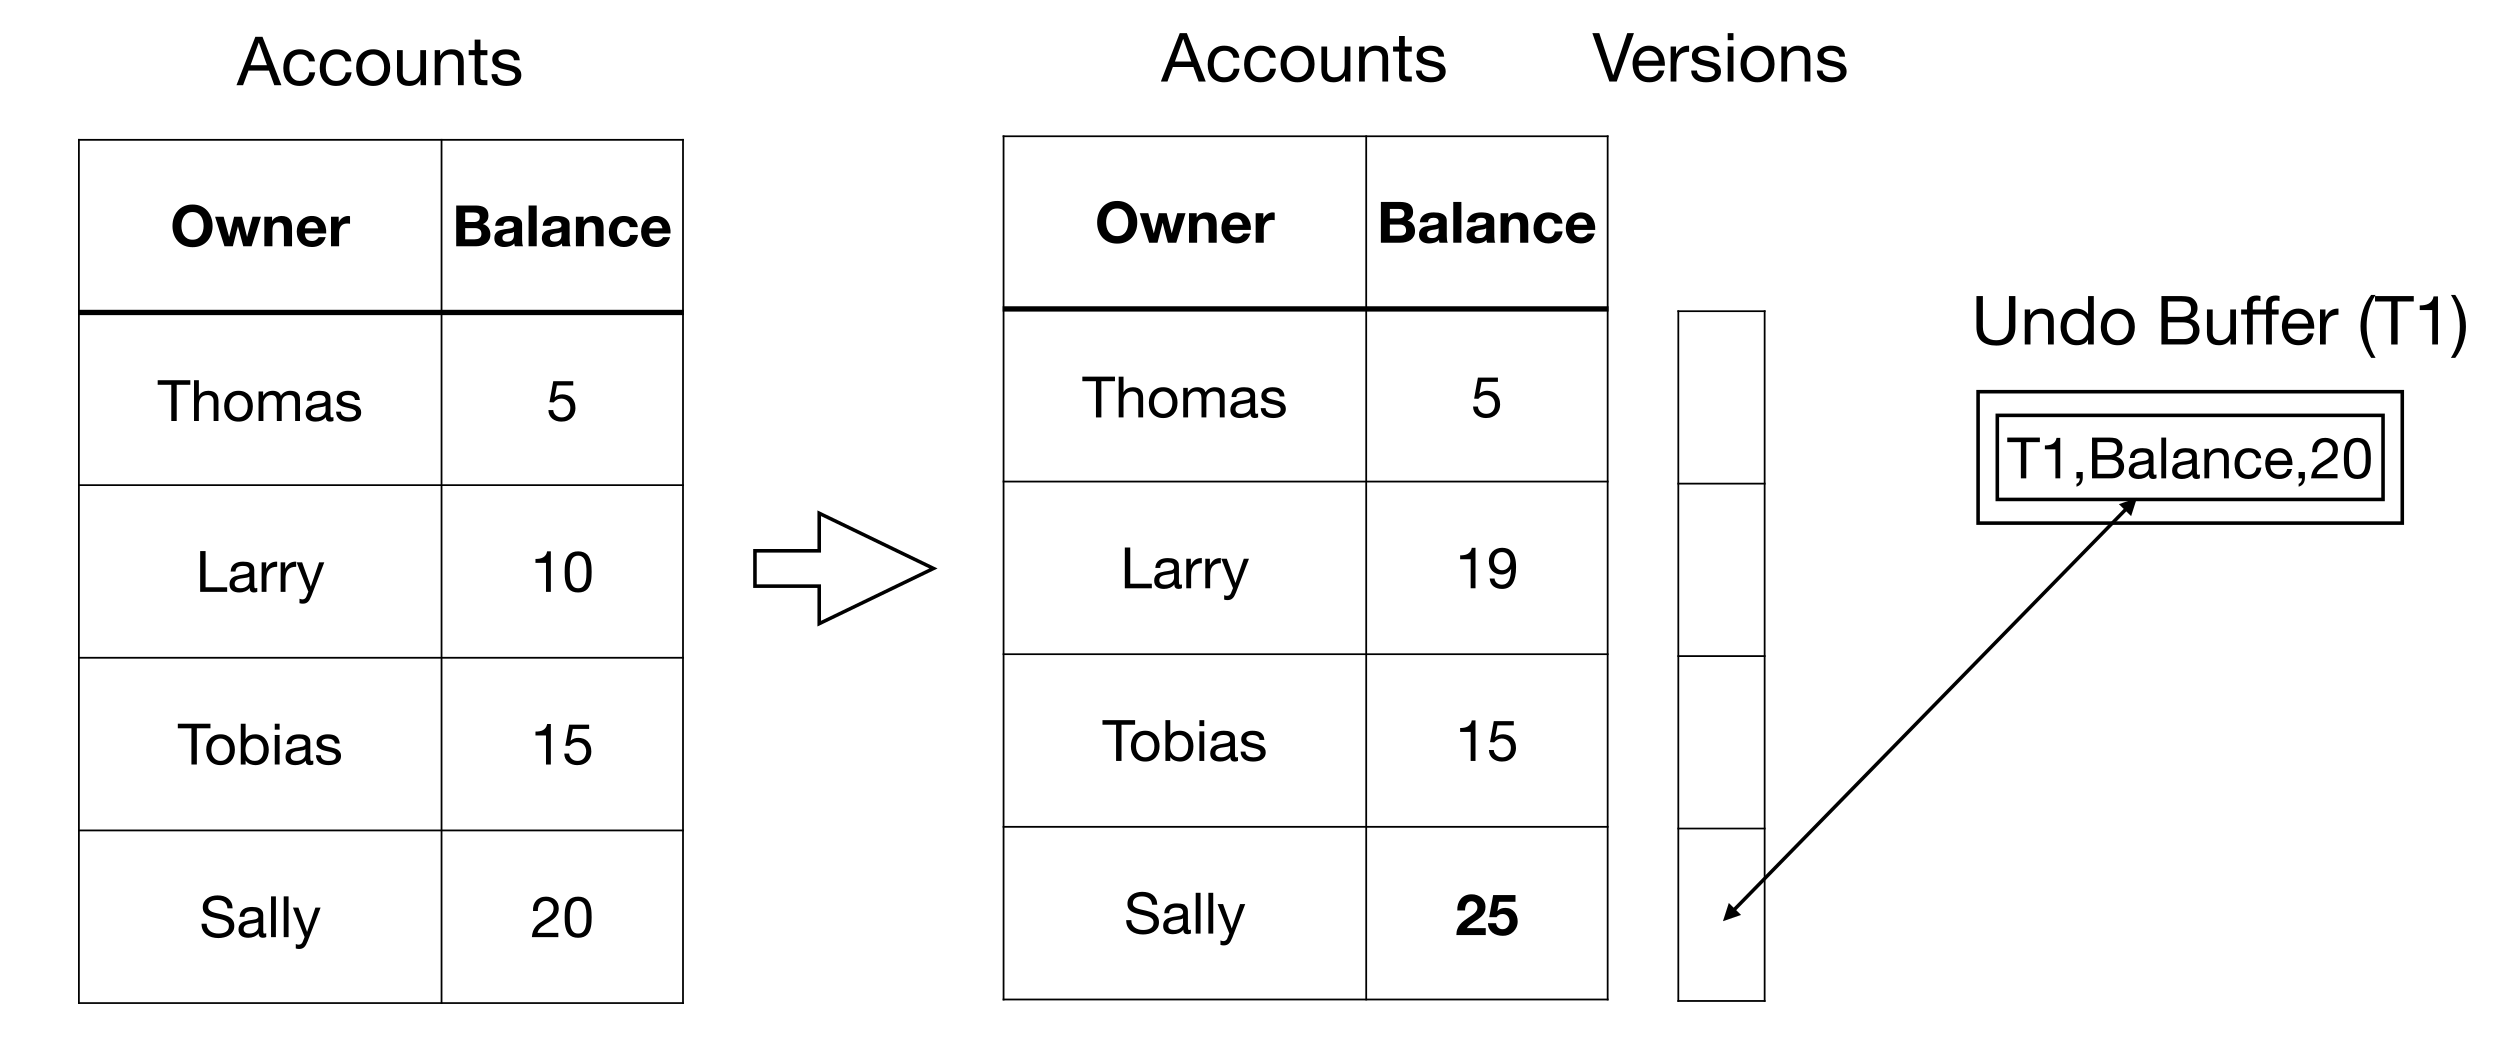 <?xml version="1.0" encoding="UTF-8"?>
<svg xmlns="http://www.w3.org/2000/svg" xmlns:xlink="http://www.w3.org/1999/xlink" width="1400.51" height="583.32" viewBox="0 0 1400.51 583.32">
<defs>
<g>
<g id="glyph-0-0">
<path d="M 6.234 -11.328 C 6.234 -12.328 6.344 -13.297 6.562 -14.234 C 6.789 -15.172 7.148 -16.008 7.641 -16.75 C 8.141 -17.488 8.781 -18.078 9.562 -18.516 C 10.352 -18.953 11.316 -19.172 12.453 -19.172 C 13.578 -19.172 14.535 -18.953 15.328 -18.516 C 16.117 -18.078 16.758 -17.488 17.25 -16.75 C 17.738 -16.008 18.094 -15.172 18.312 -14.234 C 18.539 -13.297 18.656 -12.328 18.656 -11.328 C 18.656 -10.367 18.539 -9.438 18.312 -8.531 C 18.094 -7.625 17.738 -6.805 17.25 -6.078 C 16.758 -5.348 16.117 -4.766 15.328 -4.328 C 14.535 -3.898 13.578 -3.688 12.453 -3.688 C 11.316 -3.688 10.352 -3.898 9.562 -4.328 C 8.781 -4.766 8.141 -5.348 7.641 -6.078 C 7.148 -6.805 6.789 -7.625 6.562 -8.531 C 6.344 -9.438 6.234 -10.367 6.234 -11.328 Z M 1.219 -11.328 C 1.219 -9.66 1.473 -8.109 1.984 -6.672 C 2.492 -5.234 3.227 -3.977 4.188 -2.906 C 5.145 -1.844 6.32 -1.004 7.719 -0.391 C 9.125 0.211 10.703 0.516 12.453 0.516 C 14.223 0.516 15.801 0.211 17.188 -0.391 C 18.57 -1.004 19.742 -1.844 20.703 -2.906 C 21.66 -3.977 22.395 -5.234 22.906 -6.672 C 23.426 -8.109 23.688 -9.66 23.688 -11.328 C 23.688 -13.035 23.426 -14.617 22.906 -16.078 C 22.395 -17.535 21.66 -18.805 20.703 -19.891 C 19.742 -20.984 18.57 -21.836 17.188 -22.453 C 15.801 -23.078 14.223 -23.391 12.453 -23.391 C 10.703 -23.391 9.125 -23.078 7.719 -22.453 C 6.32 -21.836 5.145 -20.984 4.188 -19.891 C 3.227 -18.805 2.492 -17.535 1.984 -16.078 C 1.473 -14.617 1.219 -13.035 1.219 -11.328 Z M 1.219 -11.328 "/>
</g>
<g id="glyph-0-1">
<path d="M 20.641 0 L 25.859 -16.547 L 21.188 -16.547 L 18.141 -5.344 L 18.078 -5.344 L 15.266 -16.547 L 10.844 -16.547 L 8.094 -5.312 L 8.031 -5.312 L 4.984 -16.547 L 0.188 -16.547 L 5.438 0 L 10.141 0 L 12.953 -11.109 L 13.031 -11.109 L 15.969 0 Z M 20.641 0 "/>
</g>
<g id="glyph-0-2">
<path d="M 1.734 -16.547 L 1.734 0 L 6.266 0 L 6.266 -8.672 C 6.266 -10.359 6.539 -11.566 7.094 -12.297 C 7.656 -13.035 8.555 -13.406 9.797 -13.406 C 10.879 -13.406 11.633 -13.066 12.062 -12.391 C 12.488 -11.723 12.703 -10.707 12.703 -9.344 L 12.703 0 L 17.25 0 L 17.25 -10.172 C 17.25 -11.203 17.156 -12.133 16.969 -12.969 C 16.789 -13.812 16.477 -14.523 16.031 -15.109 C 15.582 -15.703 14.969 -16.16 14.188 -16.484 C 13.414 -16.816 12.422 -16.984 11.203 -16.984 C 10.242 -16.984 9.305 -16.766 8.391 -16.328 C 7.473 -15.898 6.723 -15.203 6.141 -14.234 L 6.047 -14.234 L 6.047 -16.547 Z M 1.734 -16.547 "/>
</g>
<g id="glyph-0-3">
<path d="M 12.859 -10.047 L 5.469 -10.047 C 5.488 -10.367 5.555 -10.734 5.672 -11.141 C 5.797 -11.547 6 -11.926 6.281 -12.281 C 6.57 -12.645 6.957 -12.945 7.438 -13.188 C 7.914 -13.438 8.52 -13.562 9.25 -13.562 C 10.352 -13.562 11.176 -13.266 11.719 -12.672 C 12.27 -12.078 12.648 -11.203 12.859 -10.047 Z M 5.469 -7.172 L 17.406 -7.172 C 17.488 -8.453 17.379 -9.676 17.078 -10.844 C 16.785 -12.02 16.301 -13.066 15.625 -13.984 C 14.957 -14.898 14.098 -15.629 13.047 -16.172 C 12.004 -16.711 10.781 -16.984 9.375 -16.984 C 8.113 -16.984 6.969 -16.758 5.938 -16.312 C 4.906 -15.863 4.016 -15.25 3.266 -14.469 C 2.516 -13.695 1.938 -12.773 1.531 -11.703 C 1.125 -10.641 0.922 -9.488 0.922 -8.25 C 0.922 -6.977 1.117 -5.805 1.516 -4.734 C 1.91 -3.672 2.469 -2.754 3.188 -1.984 C 3.914 -1.211 4.801 -0.617 5.844 -0.203 C 6.895 0.211 8.07 0.422 9.375 0.422 C 11.25 0.422 12.848 -0.004 14.172 -0.859 C 15.492 -1.711 16.477 -3.133 17.125 -5.125 L 13.125 -5.125 C 12.969 -4.613 12.555 -4.125 11.891 -3.656 C 11.234 -3.195 10.445 -2.969 9.531 -2.969 C 8.25 -2.969 7.266 -3.297 6.578 -3.953 C 5.898 -4.617 5.531 -5.691 5.469 -7.172 Z M 5.469 -7.172 "/>
</g>
<g id="glyph-0-4">
<path d="M 1.734 -16.547 L 1.734 0 L 6.266 0 L 6.266 -7.453 C 6.266 -8.203 6.336 -8.895 6.484 -9.531 C 6.641 -10.176 6.895 -10.738 7.25 -11.219 C 7.602 -11.695 8.066 -12.07 8.641 -12.344 C 9.211 -12.625 9.914 -12.766 10.75 -12.766 C 11.031 -12.766 11.316 -12.75 11.609 -12.719 C 11.91 -12.688 12.172 -12.648 12.391 -12.609 L 12.391 -16.828 C 12.023 -16.93 11.691 -16.984 11.391 -16.984 C 10.816 -16.984 10.258 -16.898 9.719 -16.734 C 9.188 -16.566 8.688 -16.328 8.219 -16.016 C 7.75 -15.703 7.332 -15.328 6.969 -14.891 C 6.613 -14.453 6.328 -13.977 6.109 -13.469 L 6.047 -13.469 L 6.047 -16.547 Z M 1.734 -16.547 "/>
</g>
<g id="glyph-0-5">
<path d="M 7.234 -13.594 L 7.234 -18.938 L 11.938 -18.938 C 12.383 -18.938 12.816 -18.898 13.234 -18.828 C 13.648 -18.754 14.016 -18.617 14.328 -18.422 C 14.648 -18.234 14.906 -17.969 15.094 -17.625 C 15.289 -17.289 15.391 -16.852 15.391 -16.312 C 15.391 -15.352 15.098 -14.66 14.516 -14.234 C 13.941 -13.805 13.207 -13.594 12.312 -13.594 Z M 2.203 -22.844 L 2.203 0 L 13.281 0 C 14.301 0 15.297 -0.125 16.266 -0.375 C 17.242 -0.633 18.109 -1.031 18.859 -1.562 C 19.617 -2.102 20.223 -2.789 20.672 -3.625 C 21.117 -4.469 21.344 -5.469 21.344 -6.625 C 21.344 -8.051 20.992 -9.27 20.297 -10.281 C 19.609 -11.301 18.562 -12.016 17.156 -12.422 C 18.176 -12.91 18.945 -13.535 19.469 -14.297 C 19.988 -15.066 20.25 -16.031 20.25 -17.188 C 20.25 -18.25 20.07 -19.141 19.719 -19.859 C 19.375 -20.586 18.879 -21.172 18.234 -21.609 C 17.598 -22.047 16.832 -22.359 15.938 -22.547 C 15.039 -22.742 14.047 -22.844 12.953 -22.844 Z M 7.234 -3.906 L 7.234 -10.172 L 12.703 -10.172 C 13.797 -10.172 14.672 -9.922 15.328 -9.422 C 15.984 -8.922 16.312 -8.082 16.312 -6.906 C 16.312 -6.312 16.211 -5.82 16.016 -5.438 C 15.816 -5.051 15.547 -4.742 15.203 -4.516 C 14.859 -4.297 14.461 -4.141 14.016 -4.047 C 13.566 -3.953 13.098 -3.906 12.609 -3.906 Z M 7.234 -3.906 "/>
</g>
<g id="glyph-0-6">
<path d="M 1.531 -11.453 C 1.594 -12.523 1.859 -13.41 2.328 -14.109 C 2.805 -14.816 3.406 -15.383 4.125 -15.812 C 4.852 -16.238 5.672 -16.539 6.578 -16.719 C 7.484 -16.895 8.395 -16.984 9.312 -16.984 C 10.145 -16.984 10.988 -16.926 11.844 -16.812 C 12.695 -16.695 13.473 -16.469 14.172 -16.125 C 14.879 -15.781 15.457 -15.305 15.906 -14.703 C 16.352 -14.098 16.578 -13.289 16.578 -12.281 L 16.578 -3.688 C 16.578 -2.938 16.617 -2.219 16.703 -1.531 C 16.785 -0.852 16.938 -0.344 17.156 0 L 12.547 0 C 12.461 -0.258 12.391 -0.52 12.328 -0.781 C 12.273 -1.051 12.238 -1.32 12.219 -1.594 C 11.5 -0.852 10.645 -0.332 9.656 -0.031 C 8.676 0.27 7.676 0.422 6.656 0.422 C 5.863 0.422 5.125 0.32 4.438 0.125 C 3.758 -0.059 3.164 -0.359 2.656 -0.766 C 2.145 -1.172 1.742 -1.68 1.453 -2.297 C 1.172 -2.922 1.031 -3.66 1.031 -4.516 C 1.031 -5.453 1.191 -6.223 1.516 -6.828 C 1.848 -7.441 2.273 -7.926 2.797 -8.281 C 3.316 -8.645 3.91 -8.914 4.578 -9.094 C 5.254 -9.281 5.93 -9.426 6.609 -9.531 C 7.297 -9.645 7.969 -9.734 8.625 -9.797 C 9.289 -9.859 9.879 -9.953 10.391 -10.078 C 10.91 -10.203 11.316 -10.391 11.609 -10.641 C 11.91 -10.891 12.051 -11.25 12.031 -11.719 C 12.031 -12.207 11.945 -12.594 11.781 -12.875 C 11.625 -13.164 11.41 -13.391 11.141 -13.547 C 10.879 -13.711 10.57 -13.82 10.219 -13.875 C 9.875 -13.926 9.5 -13.953 9.094 -13.953 C 8.195 -13.953 7.488 -13.758 6.969 -13.375 C 6.457 -12.988 6.16 -12.348 6.078 -11.453 Z M 12.031 -8.094 C 11.844 -7.926 11.602 -7.789 11.312 -7.688 C 11.02 -7.594 10.707 -7.516 10.375 -7.453 C 10.051 -7.391 9.707 -7.336 9.344 -7.297 C 8.977 -7.254 8.613 -7.203 8.25 -7.141 C 7.914 -7.078 7.582 -6.988 7.25 -6.875 C 6.914 -6.77 6.625 -6.625 6.375 -6.438 C 6.133 -6.258 5.938 -6.031 5.781 -5.75 C 5.633 -5.477 5.562 -5.129 5.562 -4.703 C 5.562 -4.297 5.633 -3.953 5.781 -3.672 C 5.938 -3.398 6.141 -3.18 6.391 -3.016 C 6.648 -2.859 6.953 -2.75 7.297 -2.688 C 7.641 -2.625 7.992 -2.594 8.359 -2.594 C 9.254 -2.594 9.945 -2.738 10.438 -3.031 C 10.926 -3.332 11.285 -3.691 11.516 -4.109 C 11.754 -4.523 11.898 -4.945 11.953 -5.375 C 12.004 -5.801 12.031 -6.145 12.031 -6.406 Z M 12.031 -8.094 "/>
</g>
<g id="glyph-0-7">
<path d="M 1.859 -22.844 L 1.859 0 L 6.406 0 L 6.406 -22.844 Z M 1.859 -22.844 "/>
</g>
<g id="glyph-0-8">
<path d="M 12.984 -10.719 L 17.438 -10.719 C 17.375 -11.781 17.117 -12.703 16.672 -13.484 C 16.223 -14.266 15.641 -14.914 14.922 -15.438 C 14.211 -15.957 13.406 -16.344 12.5 -16.594 C 11.594 -16.852 10.645 -16.984 9.656 -16.984 C 8.312 -16.984 7.117 -16.758 6.078 -16.312 C 5.035 -15.863 4.148 -15.238 3.422 -14.438 C 2.703 -13.645 2.156 -12.695 1.781 -11.594 C 1.406 -10.5 1.219 -9.312 1.219 -8.031 C 1.219 -6.789 1.422 -5.656 1.828 -4.625 C 2.234 -3.594 2.797 -2.703 3.516 -1.953 C 4.242 -1.203 5.125 -0.617 6.156 -0.203 C 7.195 0.211 8.332 0.422 9.562 0.422 C 11.758 0.422 13.562 -0.156 14.969 -1.312 C 16.383 -2.469 17.238 -4.145 17.531 -6.344 L 13.156 -6.344 C 13 -5.312 12.629 -4.488 12.047 -3.875 C 11.461 -3.27 10.625 -2.969 9.531 -2.969 C 8.832 -2.969 8.238 -3.129 7.75 -3.453 C 7.258 -3.773 6.867 -4.188 6.578 -4.688 C 6.285 -5.188 6.078 -5.742 5.953 -6.359 C 5.828 -6.984 5.766 -7.594 5.766 -8.188 C 5.766 -8.812 5.828 -9.438 5.953 -10.062 C 6.078 -10.695 6.297 -11.273 6.609 -11.797 C 6.922 -12.316 7.32 -12.738 7.812 -13.062 C 8.301 -13.395 8.906 -13.562 9.625 -13.562 C 11.57 -13.562 12.691 -12.613 12.984 -10.719 Z M 12.984 -10.719 "/>
</g>
<g id="glyph-0-9">
<path d="M 1.188 -13.797 L 5.531 -13.797 C 5.531 -14.391 5.586 -14.988 5.703 -15.594 C 5.828 -16.207 6.023 -16.766 6.297 -17.266 C 6.578 -17.766 6.945 -18.164 7.406 -18.469 C 7.863 -18.781 8.426 -18.938 9.094 -18.938 C 10.07 -18.938 10.875 -18.633 11.5 -18.031 C 12.133 -17.426 12.453 -16.578 12.453 -15.484 C 12.453 -14.805 12.297 -14.195 11.984 -13.656 C 11.672 -13.125 11.285 -12.645 10.828 -12.219 C 10.367 -11.789 9.863 -11.398 9.312 -11.047 C 8.758 -10.703 8.238 -10.359 7.75 -10.016 C 6.781 -9.359 5.863 -8.707 5 -8.062 C 4.145 -7.426 3.395 -6.727 2.75 -5.969 C 2.113 -5.207 1.609 -4.348 1.234 -3.391 C 0.859 -2.43 0.672 -1.301 0.672 0 L 17.125 0 L 17.125 -3.906 L 6.531 -3.906 C 7.082 -4.676 7.719 -5.348 8.438 -5.922 C 9.164 -6.492 9.914 -7.031 10.688 -7.531 C 11.457 -8.031 12.219 -8.535 12.969 -9.047 C 13.727 -9.566 14.406 -10.141 15 -10.766 C 15.602 -11.398 16.082 -12.117 16.438 -12.922 C 16.801 -13.734 16.984 -14.707 16.984 -15.844 C 16.984 -16.926 16.773 -17.906 16.359 -18.781 C 15.953 -19.656 15.395 -20.391 14.688 -20.984 C 13.977 -21.586 13.16 -22.047 12.234 -22.359 C 11.305 -22.68 10.332 -22.844 9.312 -22.844 C 7.969 -22.844 6.773 -22.613 5.734 -22.156 C 4.703 -21.695 3.844 -21.055 3.156 -20.234 C 2.477 -19.422 1.969 -18.461 1.625 -17.359 C 1.289 -16.266 1.145 -15.078 1.188 -13.797 Z M 1.188 -13.797 "/>
</g>
<g id="glyph-0-10">
<path d="M 16 -18.656 L 16 -22.406 L 3.484 -22.406 L 1.281 -10.016 L 5.375 -10.016 C 5.82 -10.629 6.301 -11.082 6.812 -11.375 C 7.32 -11.664 7.984 -11.812 8.797 -11.812 C 9.422 -11.812 9.969 -11.703 10.438 -11.484 C 10.906 -11.273 11.305 -10.977 11.641 -10.594 C 11.984 -10.207 12.238 -9.758 12.406 -9.25 C 12.582 -8.738 12.672 -8.191 12.672 -7.609 C 12.672 -7.055 12.578 -6.52 12.391 -6 C 12.211 -5.477 11.957 -5.02 11.625 -4.625 C 11.301 -4.227 10.898 -3.906 10.422 -3.656 C 9.941 -3.414 9.398 -3.297 8.797 -3.297 C 7.773 -3.297 6.93 -3.598 6.266 -4.203 C 5.609 -4.816 5.227 -5.633 5.125 -6.656 L 0.578 -6.656 C 0.598 -5.477 0.836 -4.445 1.297 -3.562 C 1.754 -2.676 2.363 -1.938 3.125 -1.344 C 3.895 -0.75 4.773 -0.305 5.766 -0.016 C 6.766 0.273 7.805 0.422 8.891 0.422 C 10.023 0.441 11.094 0.254 12.094 -0.141 C 13.094 -0.535 13.973 -1.094 14.734 -1.812 C 15.492 -2.539 16.098 -3.398 16.547 -4.391 C 16.992 -5.391 17.219 -6.461 17.219 -7.609 C 17.219 -8.66 17.062 -9.648 16.75 -10.578 C 16.438 -11.504 15.988 -12.305 15.406 -12.984 C 14.82 -13.672 14.102 -14.219 13.25 -14.625 C 12.395 -15.031 11.41 -15.234 10.297 -15.234 C 9.398 -15.234 8.598 -15.098 7.891 -14.828 C 7.191 -14.566 6.535 -14.125 5.922 -13.5 L 5.859 -13.562 L 6.75 -18.656 Z M 16 -18.656 "/>
</g>
<g id="glyph-1-0">
<path d="M 7.688 -20.281 L 7.688 0 L 10.719 0 L 10.719 -20.281 L 18.344 -20.281 L 18.344 -22.844 L 0.062 -22.844 L 0.062 -20.281 Z M 7.688 -20.281 "/>
</g>
<g id="glyph-1-1">
<path d="M 2.047 -22.844 L 2.047 0 L 4.766 0 L 4.766 -9.344 C 4.766 -10.094 4.863 -10.781 5.062 -11.406 C 5.27 -12.039 5.578 -12.594 5.984 -13.062 C 6.391 -13.531 6.895 -13.891 7.5 -14.141 C 8.113 -14.398 8.832 -14.531 9.656 -14.531 C 10.707 -14.531 11.531 -14.227 12.125 -13.625 C 12.727 -13.031 13.031 -12.223 13.031 -11.203 L 13.031 0 L 15.75 0 L 15.75 -10.875 C 15.75 -11.77 15.656 -12.586 15.469 -13.328 C 15.289 -14.066 14.977 -14.703 14.531 -15.234 C 14.082 -15.766 13.492 -16.176 12.766 -16.469 C 12.047 -16.77 11.141 -16.922 10.047 -16.922 C 9.555 -16.922 9.051 -16.867 8.531 -16.766 C 8.008 -16.66 7.504 -16.492 7.016 -16.266 C 6.535 -16.047 6.102 -15.758 5.719 -15.406 C 5.344 -15.051 5.047 -14.617 4.828 -14.109 L 4.766 -14.109 L 4.766 -22.844 Z M 2.047 -22.844 "/>
</g>
<g id="glyph-1-2">
<path d="M 4.031 -8.25 C 4.031 -9.258 4.16 -10.148 4.422 -10.922 C 4.691 -11.703 5.062 -12.359 5.531 -12.891 C 6 -13.43 6.547 -13.836 7.172 -14.109 C 7.805 -14.391 8.477 -14.531 9.188 -14.531 C 9.883 -14.531 10.547 -14.391 11.172 -14.109 C 11.805 -13.836 12.359 -13.43 12.828 -12.891 C 13.297 -12.359 13.664 -11.703 13.938 -10.922 C 14.207 -10.148 14.344 -9.258 14.344 -8.25 C 14.344 -7.25 14.207 -6.359 13.938 -5.578 C 13.664 -4.805 13.297 -4.156 12.828 -3.625 C 12.359 -3.102 11.805 -2.703 11.172 -2.422 C 10.547 -2.148 9.883 -2.016 9.188 -2.016 C 8.477 -2.016 7.805 -2.148 7.172 -2.422 C 6.547 -2.703 6 -3.102 5.531 -3.625 C 5.062 -4.156 4.691 -4.805 4.422 -5.578 C 4.16 -6.359 4.031 -7.25 4.031 -8.25 Z M 1.156 -8.25 C 1.156 -7.039 1.32 -5.91 1.656 -4.859 C 2 -3.816 2.508 -2.906 3.188 -2.125 C 3.875 -1.344 4.719 -0.734 5.719 -0.297 C 6.727 0.137 7.883 0.359 9.188 0.359 C 10.508 0.359 11.664 0.137 12.656 -0.297 C 13.645 -0.734 14.477 -1.344 15.156 -2.125 C 15.844 -2.906 16.359 -3.816 16.703 -4.859 C 17.047 -5.91 17.219 -7.039 17.219 -8.25 C 17.219 -9.469 17.047 -10.602 16.703 -11.656 C 16.359 -12.719 15.844 -13.633 15.156 -14.406 C 14.477 -15.188 13.645 -15.801 12.656 -16.25 C 11.664 -16.695 10.508 -16.922 9.188 -16.922 C 7.883 -16.922 6.727 -16.695 5.719 -16.25 C 4.719 -15.801 3.875 -15.188 3.188 -14.406 C 2.508 -13.633 2 -12.719 1.656 -11.656 C 1.32 -10.602 1.156 -9.469 1.156 -8.25 Z M 1.156 -8.25 "/>
</g>
<g id="glyph-1-3">
<path d="M 2.047 -16.547 L 2.047 0 L 4.766 0 L 4.766 -10.297 C 4.766 -10.617 4.844 -11.02 5 -11.5 C 5.164 -11.977 5.422 -12.441 5.766 -12.891 C 6.117 -13.336 6.578 -13.723 7.141 -14.047 C 7.711 -14.367 8.395 -14.531 9.188 -14.531 C 9.801 -14.531 10.305 -14.438 10.703 -14.25 C 11.098 -14.07 11.41 -13.816 11.641 -13.484 C 11.879 -13.148 12.047 -12.758 12.141 -12.312 C 12.234 -11.863 12.281 -11.375 12.281 -10.844 L 12.281 0 L 15.016 0 L 15.016 -10.297 C 15.016 -11.578 15.395 -12.602 16.156 -13.375 C 16.926 -14.145 17.984 -14.531 19.328 -14.531 C 19.984 -14.531 20.52 -14.43 20.938 -14.234 C 21.352 -14.047 21.676 -13.785 21.906 -13.453 C 22.145 -13.117 22.305 -12.727 22.391 -12.281 C 22.484 -11.832 22.531 -11.352 22.531 -10.844 L 22.531 0 L 25.25 0 L 25.25 -12.125 C 25.25 -12.977 25.113 -13.707 24.844 -14.312 C 24.582 -14.926 24.211 -15.426 23.734 -15.812 C 23.254 -16.195 22.676 -16.477 22 -16.656 C 21.32 -16.832 20.57 -16.922 19.75 -16.922 C 18.656 -16.922 17.656 -16.676 16.75 -16.188 C 15.844 -15.695 15.113 -15.004 14.562 -14.109 C 14.219 -15.129 13.629 -15.852 12.797 -16.281 C 11.961 -16.707 11.035 -16.922 10.016 -16.922 C 7.691 -16.922 5.91 -15.984 4.672 -14.109 L 4.609 -14.109 L 4.609 -16.547 Z M 2.047 -16.547 "/>
</g>
<g id="glyph-1-4">
<path d="M 16.703 -0.062 C 16.234 0.215 15.582 0.359 14.75 0.359 C 14.051 0.359 13.492 0.16 13.078 -0.234 C 12.66 -0.629 12.453 -1.273 12.453 -2.172 C 11.703 -1.273 10.832 -0.629 9.844 -0.234 C 8.852 0.16 7.781 0.359 6.625 0.359 C 5.875 0.359 5.16 0.27 4.484 0.094 C 3.816 -0.07 3.238 -0.336 2.75 -0.703 C 2.258 -1.066 1.867 -1.539 1.578 -2.125 C 1.297 -2.719 1.156 -3.426 1.156 -4.25 C 1.156 -5.188 1.312 -5.953 1.625 -6.547 C 1.945 -7.148 2.367 -7.641 2.891 -8.016 C 3.422 -8.391 4.02 -8.672 4.688 -8.859 C 5.363 -9.055 6.051 -9.219 6.75 -9.344 C 7.5 -9.488 8.207 -9.598 8.875 -9.672 C 9.551 -9.754 10.145 -9.863 10.656 -10 C 11.164 -10.133 11.566 -10.336 11.859 -10.609 C 12.16 -10.879 12.312 -11.27 12.312 -11.781 C 12.312 -12.375 12.195 -12.852 11.969 -13.219 C 11.75 -13.582 11.461 -13.859 11.109 -14.047 C 10.766 -14.242 10.375 -14.375 9.938 -14.438 C 9.5 -14.5 9.066 -14.531 8.641 -14.531 C 7.484 -14.531 6.52 -14.312 5.75 -13.875 C 4.988 -13.438 4.578 -12.609 4.516 -11.391 L 1.797 -11.391 C 1.836 -12.41 2.051 -13.273 2.438 -13.984 C 2.82 -14.691 3.332 -15.266 3.969 -15.703 C 4.602 -16.141 5.332 -16.453 6.156 -16.641 C 6.977 -16.828 7.859 -16.922 8.797 -16.922 C 9.547 -16.922 10.285 -16.867 11.016 -16.766 C 11.754 -16.66 12.422 -16.441 13.016 -16.109 C 13.617 -15.773 14.102 -15.312 14.469 -14.719 C 14.832 -14.125 15.016 -13.348 15.016 -12.391 L 15.016 -3.875 C 15.016 -3.227 15.051 -2.754 15.125 -2.453 C 15.195 -2.16 15.445 -2.016 15.875 -2.016 C 16.102 -2.016 16.379 -2.066 16.703 -2.172 Z M 12.281 -8.547 C 11.945 -8.285 11.5 -8.098 10.938 -7.984 C 10.383 -7.867 9.801 -7.77 9.188 -7.688 C 8.582 -7.613 7.973 -7.531 7.359 -7.438 C 6.742 -7.344 6.188 -7.188 5.688 -6.969 C 5.195 -6.758 4.797 -6.457 4.484 -6.062 C 4.18 -5.664 4.031 -5.129 4.031 -4.453 C 4.031 -4.004 4.117 -3.625 4.297 -3.312 C 4.484 -3 4.719 -2.742 5 -2.547 C 5.289 -2.359 5.629 -2.223 6.016 -2.141 C 6.398 -2.055 6.805 -2.016 7.234 -2.016 C 8.129 -2.016 8.895 -2.133 9.531 -2.375 C 10.176 -2.625 10.703 -2.938 11.109 -3.312 C 11.516 -3.688 11.812 -4.094 12 -4.531 C 12.188 -4.969 12.281 -5.379 12.281 -5.766 Z M 12.281 -8.547 "/>
</g>
<g id="glyph-1-5">
<path d="M 3.719 -5.219 L 0.984 -5.219 C 1.035 -4.195 1.25 -3.328 1.625 -2.609 C 2.008 -1.891 2.52 -1.312 3.156 -0.875 C 3.801 -0.438 4.539 -0.121 5.375 0.062 C 6.207 0.258 7.082 0.359 8 0.359 C 8.832 0.359 9.672 0.273 10.516 0.109 C 11.359 -0.043 12.113 -0.328 12.781 -0.734 C 13.457 -1.141 14.004 -1.672 14.422 -2.328 C 14.836 -2.992 15.047 -3.828 15.047 -4.828 C 15.047 -5.617 14.891 -6.281 14.578 -6.812 C 14.266 -7.344 13.859 -7.785 13.359 -8.141 C 12.859 -8.492 12.281 -8.773 11.625 -8.984 C 10.977 -9.203 10.312 -9.383 9.625 -9.531 C 8.988 -9.688 8.348 -9.832 7.703 -9.969 C 7.066 -10.102 6.492 -10.27 5.984 -10.469 C 5.473 -10.676 5.051 -10.938 4.719 -11.25 C 4.383 -11.562 4.219 -11.953 4.219 -12.422 C 4.219 -12.848 4.32 -13.191 4.531 -13.453 C 4.75 -13.723 5.031 -13.938 5.375 -14.094 C 5.719 -14.258 6.098 -14.375 6.516 -14.438 C 6.93 -14.5 7.344 -14.531 7.75 -14.531 C 8.195 -14.531 8.641 -14.477 9.078 -14.375 C 9.516 -14.281 9.91 -14.125 10.266 -13.906 C 10.629 -13.695 10.926 -13.414 11.156 -13.062 C 11.395 -12.719 11.535 -12.281 11.578 -11.75 L 14.297 -11.75 C 14.234 -12.75 14.02 -13.582 13.656 -14.25 C 13.301 -14.926 12.816 -15.461 12.203 -15.859 C 11.598 -16.254 10.898 -16.531 10.109 -16.688 C 9.316 -16.844 8.453 -16.922 7.516 -16.922 C 6.797 -16.922 6.066 -16.832 5.328 -16.656 C 4.586 -16.477 3.926 -16.203 3.344 -15.828 C 2.758 -15.453 2.281 -14.961 1.906 -14.359 C 1.531 -13.766 1.344 -13.051 1.344 -12.219 C 1.344 -11.156 1.609 -10.32 2.141 -9.719 C 2.672 -9.125 3.336 -8.66 4.141 -8.328 C 4.941 -8.004 5.812 -7.75 6.75 -7.562 C 7.688 -7.383 8.555 -7.18 9.359 -6.953 C 10.16 -6.734 10.828 -6.441 11.359 -6.078 C 11.891 -5.711 12.156 -5.18 12.156 -4.484 C 12.156 -3.973 12.023 -3.551 11.766 -3.219 C 11.516 -2.883 11.191 -2.629 10.797 -2.453 C 10.398 -2.285 9.969 -2.172 9.5 -2.109 C 9.031 -2.047 8.582 -2.016 8.156 -2.016 C 7.602 -2.016 7.066 -2.066 6.547 -2.172 C 6.023 -2.285 5.555 -2.461 5.141 -2.703 C 4.723 -2.953 4.383 -3.281 4.125 -3.688 C 3.875 -4.102 3.738 -4.613 3.719 -5.219 Z M 3.719 -5.219 "/>
</g>
<g id="glyph-1-6">
<path d="M 15.047 -19.906 L 15.047 -22.297 L 3.844 -22.297 L 1.734 -10.531 L 4.062 -10.406 C 4.594 -11.039 5.203 -11.555 5.891 -11.953 C 6.586 -12.348 7.383 -12.547 8.281 -12.547 C 9.051 -12.547 9.75 -12.414 10.375 -12.156 C 11.008 -11.906 11.551 -11.551 12 -11.094 C 12.445 -10.633 12.789 -10.086 13.031 -9.453 C 13.281 -8.828 13.406 -8.141 13.406 -7.391 C 13.406 -6.492 13.273 -5.707 13.016 -5.031 C 12.766 -4.363 12.422 -3.805 11.984 -3.359 C 11.547 -2.91 11.031 -2.57 10.438 -2.344 C 9.852 -2.125 9.242 -2.016 8.609 -2.016 C 7.922 -2.016 7.297 -2.113 6.734 -2.312 C 6.172 -2.52 5.68 -2.812 5.266 -3.188 C 4.848 -3.562 4.516 -4 4.266 -4.5 C 4.023 -5 3.883 -5.535 3.844 -6.109 L 1.125 -6.109 C 1.145 -5.086 1.344 -4.172 1.719 -3.359 C 2.102 -2.547 2.625 -1.867 3.281 -1.328 C 3.945 -0.785 4.711 -0.367 5.578 -0.078 C 6.441 0.211 7.367 0.359 8.359 0.359 C 9.68 0.359 10.836 0.148 11.828 -0.266 C 12.816 -0.68 13.641 -1.242 14.297 -1.953 C 14.961 -2.66 15.457 -3.469 15.781 -4.375 C 16.113 -5.281 16.281 -6.211 16.281 -7.172 C 16.281 -8.473 16.086 -9.609 15.703 -10.578 C 15.328 -11.547 14.805 -12.352 14.141 -13 C 13.484 -13.656 12.707 -14.141 11.812 -14.453 C 10.914 -14.773 9.961 -14.938 8.953 -14.938 C 8.191 -14.938 7.422 -14.801 6.641 -14.531 C 5.859 -14.27 5.223 -13.863 4.734 -13.312 L 4.672 -13.375 L 5.891 -19.906 Z M 15.047 -19.906 "/>
</g>
<g id="glyph-1-7">
<path d="M 2.5 -22.844 L 2.5 0 L 17.625 0 L 17.625 -2.562 L 5.531 -2.562 L 5.531 -22.844 Z M 2.5 -22.844 "/>
</g>
<g id="glyph-1-8">
<path d="M 1.953 -16.547 L 1.953 0 L 4.672 0 L 4.672 -7.359 C 4.672 -8.422 4.773 -9.363 4.984 -10.188 C 5.203 -11.008 5.547 -11.707 6.016 -12.281 C 6.484 -12.863 7.102 -13.301 7.875 -13.594 C 8.645 -13.895 9.57 -14.047 10.656 -14.047 L 10.656 -16.922 C 9.188 -16.961 7.969 -16.664 7 -16.031 C 6.039 -15.395 5.234 -14.406 4.578 -13.062 L 4.516 -13.062 L 4.516 -16.547 Z M 1.953 -16.547 "/>
</g>
<g id="glyph-1-9">
<path d="M 8.547 2.203 C 8.223 3.016 7.906 3.695 7.594 4.25 C 7.289 4.812 6.953 5.266 6.578 5.609 C 6.203 5.961 5.785 6.219 5.328 6.375 C 4.867 6.539 4.344 6.625 3.75 6.625 C 3.426 6.625 3.102 6.602 2.781 6.562 C 2.457 6.52 2.148 6.445 1.859 6.344 L 1.859 3.844 C 2.086 3.945 2.359 4.035 2.672 4.109 C 2.984 4.18 3.242 4.219 3.453 4.219 C 4.004 4.219 4.469 4.082 4.844 3.812 C 5.219 3.551 5.504 3.176 5.703 2.688 L 6.812 -0.094 L 0.25 -16.547 L 3.328 -16.547 L 8.156 -3.016 L 8.219 -3.016 L 12.859 -16.547 L 15.75 -16.547 Z M 8.547 2.203 "/>
</g>
<g id="glyph-1-10">
<path d="M 11.391 0 L 11.391 -22.688 L 9.312 -22.688 C 9.164 -21.832 8.891 -21.129 8.484 -20.578 C 8.078 -20.023 7.578 -19.586 6.984 -19.266 C 6.398 -18.941 5.742 -18.723 5.016 -18.609 C 4.297 -18.492 3.551 -18.438 2.781 -18.438 L 2.781 -16.25 L 8.672 -16.25 L 8.672 0 Z M 11.391 0 "/>
</g>
<g id="glyph-1-11">
<path d="M 4.281 -5.469 L 1.562 -5.469 C 1.738 -3.508 2.453 -2.047 3.703 -1.078 C 4.961 -0.117 6.547 0.359 8.453 0.359 C 11.203 0.359 13.195 -0.691 14.438 -2.797 C 15.688 -4.898 16.312 -7.914 16.312 -11.844 C 16.312 -14 16.102 -15.773 15.688 -17.172 C 15.281 -18.566 14.723 -19.672 14.016 -20.484 C 13.305 -21.297 12.484 -21.863 11.547 -22.188 C 10.609 -22.52 9.609 -22.688 8.547 -22.688 C 7.453 -22.688 6.445 -22.504 5.531 -22.141 C 4.613 -21.773 3.82 -21.266 3.156 -20.609 C 2.5 -19.961 1.988 -19.188 1.625 -18.281 C 1.27 -17.375 1.094 -16.379 1.094 -15.297 C 1.094 -14.18 1.242 -13.156 1.547 -12.219 C 1.859 -11.281 2.316 -10.477 2.922 -9.812 C 3.535 -9.156 4.289 -8.641 5.188 -8.266 C 6.082 -7.898 7.102 -7.719 8.25 -7.719 C 9.363 -7.719 10.391 -8 11.328 -8.562 C 12.266 -9.125 12.988 -9.883 13.5 -10.844 L 13.562 -10.781 C 13.477 -7.82 13.02 -5.617 12.188 -4.172 C 11.352 -2.734 10.109 -2.016 8.453 -2.016 C 7.359 -2.016 6.414 -2.312 5.625 -2.906 C 4.844 -3.508 4.395 -4.363 4.281 -5.469 Z M 13.094 -15.109 C 13.094 -14.441 12.984 -13.801 12.766 -13.188 C 12.555 -12.582 12.25 -12.051 11.844 -11.594 C 11.438 -11.133 10.941 -10.77 10.359 -10.5 C 9.785 -10.238 9.148 -10.109 8.453 -10.109 C 7.785 -10.109 7.18 -10.238 6.641 -10.5 C 6.098 -10.77 5.629 -11.129 5.234 -11.578 C 4.836 -12.023 4.523 -12.535 4.297 -13.109 C 4.078 -13.691 3.969 -14.289 3.969 -14.906 C 3.969 -15.613 4.047 -16.285 4.203 -16.922 C 4.367 -17.566 4.625 -18.141 4.969 -18.641 C 5.32 -19.141 5.781 -19.535 6.344 -19.828 C 6.914 -20.129 7.609 -20.281 8.422 -20.281 C 9.18 -20.281 9.848 -20.141 10.422 -19.859 C 11.004 -19.586 11.492 -19.211 11.891 -18.734 C 12.285 -18.254 12.582 -17.703 12.781 -17.078 C 12.988 -16.461 13.094 -15.805 13.094 -15.109 Z M 13.094 -15.109 "/>
</g>
<g id="glyph-1-12">
<path d="M 2.141 -22.844 L 2.141 0 L 4.859 0 L 4.859 -2.203 L 4.922 -2.203 C 5.223 -1.711 5.594 -1.301 6.031 -0.969 C 6.469 -0.645 6.93 -0.383 7.422 -0.188 C 7.91 0 8.406 0.133 8.906 0.219 C 9.406 0.312 9.859 0.359 10.266 0.359 C 11.523 0.359 12.629 0.133 13.578 -0.312 C 14.535 -0.758 15.328 -1.375 15.953 -2.156 C 16.578 -2.938 17.047 -3.848 17.359 -4.891 C 17.672 -5.941 17.828 -7.051 17.828 -8.219 C 17.828 -9.395 17.664 -10.504 17.344 -11.547 C 17.02 -12.598 16.539 -13.52 15.906 -14.312 C 15.281 -15.113 14.492 -15.75 13.547 -16.219 C 12.598 -16.688 11.484 -16.922 10.203 -16.922 C 9.055 -16.922 8 -16.711 7.031 -16.297 C 6.07 -15.891 5.367 -15.223 4.922 -14.297 L 4.859 -14.297 L 4.859 -22.844 Z M 14.938 -8.422 C 14.938 -7.609 14.852 -6.816 14.688 -6.047 C 14.52 -5.273 14.242 -4.594 13.859 -4 C 13.473 -3.406 12.961 -2.926 12.328 -2.562 C 11.703 -2.195 10.922 -2.016 9.984 -2.016 C 9.047 -2.016 8.242 -2.191 7.578 -2.547 C 6.922 -2.898 6.383 -3.363 5.969 -3.938 C 5.551 -4.508 5.242 -5.176 5.047 -5.938 C 4.859 -6.695 4.766 -7.477 4.766 -8.281 C 4.766 -9.051 4.852 -9.812 5.031 -10.562 C 5.219 -11.312 5.516 -11.977 5.922 -12.562 C 6.328 -13.145 6.848 -13.617 7.484 -13.984 C 8.129 -14.348 8.91 -14.531 9.828 -14.531 C 10.703 -14.531 11.461 -14.359 12.109 -14.016 C 12.766 -13.672 13.301 -13.211 13.719 -12.641 C 14.133 -12.066 14.441 -11.41 14.641 -10.672 C 14.836 -9.93 14.938 -9.18 14.938 -8.422 Z M 14.938 -8.422 "/>
</g>
<g id="glyph-1-13">
<path d="M 4.922 -19.516 L 4.922 -22.844 L 2.203 -22.844 L 2.203 -19.516 Z M 2.203 -16.547 L 2.203 0 L 4.922 0 L 4.922 -16.547 Z M 2.203 -16.547 "/>
</g>
<g id="glyph-1-14">
<path d="M 15.719 -16.156 L 18.594 -16.156 C 18.551 -17.414 18.312 -18.5 17.875 -19.406 C 17.438 -20.312 16.836 -21.062 16.078 -21.656 C 15.316 -22.258 14.438 -22.695 13.438 -22.969 C 12.438 -23.25 11.348 -23.391 10.172 -23.391 C 9.129 -23.391 8.109 -23.254 7.109 -22.984 C 6.117 -22.723 5.234 -22.316 4.453 -21.766 C 3.68 -21.223 3.062 -20.531 2.594 -19.688 C 2.125 -18.852 1.891 -17.859 1.891 -16.703 C 1.891 -15.66 2.098 -14.789 2.516 -14.094 C 2.93 -13.406 3.484 -12.844 4.172 -12.406 C 4.867 -11.969 5.656 -11.613 6.531 -11.344 C 7.406 -11.07 8.297 -10.836 9.203 -10.641 C 10.109 -10.441 11 -10.242 11.875 -10.047 C 12.75 -9.859 13.531 -9.609 14.219 -9.297 C 14.914 -8.984 15.473 -8.582 15.891 -8.094 C 16.305 -7.602 16.516 -6.961 16.516 -6.172 C 16.516 -5.336 16.344 -4.656 16 -4.125 C 15.656 -3.594 15.207 -3.172 14.656 -2.859 C 14.102 -2.555 13.477 -2.336 12.781 -2.203 C 12.094 -2.078 11.406 -2.016 10.719 -2.016 C 9.863 -2.016 9.031 -2.117 8.219 -2.328 C 7.414 -2.547 6.707 -2.879 6.094 -3.328 C 5.488 -3.773 5 -4.344 4.625 -5.031 C 4.25 -5.727 4.062 -6.555 4.062 -7.516 L 1.188 -7.516 C 1.188 -6.129 1.438 -4.93 1.938 -3.922 C 2.438 -2.91 3.117 -2.078 3.984 -1.422 C 4.848 -0.773 5.848 -0.289 6.984 0.031 C 8.129 0.352 9.344 0.516 10.625 0.516 C 11.664 0.516 12.711 0.391 13.766 0.141 C 14.828 -0.098 15.785 -0.488 16.641 -1.031 C 17.492 -1.582 18.191 -2.289 18.734 -3.156 C 19.273 -4.02 19.547 -5.055 19.547 -6.266 C 19.547 -7.398 19.336 -8.336 18.922 -9.078 C 18.504 -9.828 17.945 -10.445 17.25 -10.938 C 16.562 -11.438 15.781 -11.828 14.906 -12.109 C 14.031 -12.398 13.141 -12.648 12.234 -12.859 C 11.328 -13.078 10.438 -13.273 9.562 -13.453 C 8.688 -13.641 7.898 -13.867 7.203 -14.141 C 6.516 -14.422 5.961 -14.781 5.547 -15.219 C 5.129 -15.656 4.922 -16.223 4.922 -16.922 C 4.922 -17.672 5.066 -18.297 5.359 -18.797 C 5.648 -19.297 6.035 -19.695 6.516 -20 C 6.992 -20.301 7.539 -20.516 8.156 -20.641 C 8.781 -20.766 9.41 -20.828 10.047 -20.828 C 11.629 -20.828 12.926 -20.457 13.938 -19.719 C 14.945 -18.988 15.539 -17.801 15.719 -16.156 Z M 15.719 -16.156 "/>
</g>
<g id="glyph-1-15">
<path d="M 2.203 -22.844 L 2.203 0 L 4.922 0 L 4.922 -22.844 Z M 2.203 -22.844 "/>
</g>
<g id="glyph-1-16">
<path d="M 2.656 -3.547 L 2.656 0 L 4.547 0 C 4.566 0.258 4.551 0.535 4.5 0.828 C 4.445 1.129 4.344 1.422 4.188 1.703 C 4.039 1.992 3.844 2.258 3.594 2.5 C 3.352 2.75 3.051 2.941 2.688 3.078 L 2.688 4.672 C 3.926 4.305 4.82 3.688 5.375 2.812 C 5.926 1.938 6.203 0.895 6.203 -0.312 L 6.203 -3.547 Z M 2.656 -3.547 "/>
</g>
<g id="glyph-1-17">
<path d="M 5.531 -13.031 L 5.531 -20.281 L 11.609 -20.281 C 12.273 -20.281 12.898 -20.242 13.484 -20.172 C 14.078 -20.098 14.598 -19.93 15.047 -19.672 C 15.492 -19.422 15.844 -19.062 16.094 -18.594 C 16.352 -18.125 16.484 -17.484 16.484 -16.672 C 16.484 -15.453 16.102 -14.539 15.344 -13.938 C 14.582 -13.332 13.336 -13.031 11.609 -13.031 Z M 2.5 -22.844 L 2.5 0 L 13.531 0 C 14.664 0 15.664 -0.188 16.531 -0.562 C 17.395 -0.938 18.117 -1.426 18.703 -2.031 C 19.285 -2.633 19.727 -3.332 20.031 -4.125 C 20.332 -4.914 20.484 -5.727 20.484 -6.562 C 20.484 -7.969 20.109 -9.16 19.359 -10.141 C 18.609 -11.117 17.531 -11.758 16.125 -12.062 L 16.125 -12.125 C 17.219 -12.551 18.055 -13.207 18.641 -14.094 C 19.223 -14.977 19.516 -16.031 19.516 -17.25 C 19.516 -18.395 19.254 -19.363 18.734 -20.156 C 18.211 -20.945 17.578 -21.566 16.828 -22.016 C 16.484 -22.234 16.07 -22.395 15.594 -22.5 C 15.113 -22.602 14.598 -22.68 14.047 -22.734 C 13.492 -22.785 12.93 -22.816 12.359 -22.828 C 11.797 -22.836 11.27 -22.844 10.781 -22.844 Z M 5.531 -2.562 L 5.531 -10.469 L 12.484 -10.469 C 13.117 -10.469 13.734 -10.406 14.328 -10.281 C 14.93 -10.164 15.461 -9.961 15.922 -9.672 C 16.379 -9.391 16.742 -9.004 17.016 -8.516 C 17.297 -8.023 17.438 -7.406 17.438 -6.656 C 17.438 -5.375 17.055 -4.367 16.297 -3.641 C 15.547 -2.922 14.5 -2.562 13.156 -2.562 Z M 5.531 -2.562 "/>
</g>
<g id="glyph-1-18">
<path d="M 2.047 -16.547 L 2.047 0 L 4.766 0 L 4.766 -9.344 C 4.766 -10.094 4.863 -10.781 5.062 -11.406 C 5.27 -12.039 5.578 -12.594 5.984 -13.062 C 6.391 -13.531 6.895 -13.891 7.5 -14.141 C 8.113 -14.398 8.832 -14.531 9.656 -14.531 C 10.707 -14.531 11.531 -14.227 12.125 -13.625 C 12.727 -13.031 13.031 -12.223 13.031 -11.203 L 13.031 0 L 15.75 0 L 15.75 -10.875 C 15.75 -11.77 15.656 -12.586 15.469 -13.328 C 15.289 -14.066 14.977 -14.703 14.531 -15.234 C 14.082 -15.766 13.492 -16.176 12.766 -16.469 C 12.047 -16.77 11.141 -16.922 10.047 -16.922 C 7.598 -16.922 5.805 -15.922 4.672 -13.922 L 4.609 -13.922 L 4.609 -16.547 Z M 2.047 -16.547 "/>
</g>
<g id="glyph-1-19">
<path d="M 13.281 -11.234 L 16.094 -11.234 C 15.988 -12.211 15.734 -13.055 15.328 -13.766 C 14.922 -14.484 14.398 -15.078 13.766 -15.547 C 13.141 -16.016 12.414 -16.359 11.594 -16.578 C 10.781 -16.805 9.898 -16.922 8.953 -16.922 C 7.66 -16.922 6.52 -16.691 5.531 -16.234 C 4.551 -15.773 3.734 -15.145 3.078 -14.344 C 2.43 -13.551 1.945 -12.613 1.625 -11.531 C 1.312 -10.457 1.156 -9.301 1.156 -8.062 C 1.156 -6.82 1.316 -5.688 1.641 -4.656 C 1.973 -3.625 2.461 -2.734 3.109 -1.984 C 3.766 -1.234 4.578 -0.656 5.547 -0.25 C 6.523 0.152 7.641 0.359 8.891 0.359 C 11.004 0.359 12.676 -0.191 13.906 -1.297 C 15.133 -2.41 15.895 -3.992 16.188 -6.047 L 13.406 -6.047 C 13.238 -4.766 12.773 -3.77 12.016 -3.062 C 11.254 -2.363 10.203 -2.016 8.859 -2.016 C 8.004 -2.016 7.27 -2.188 6.656 -2.531 C 6.039 -2.875 5.539 -3.328 5.156 -3.891 C 4.77 -4.453 4.484 -5.094 4.297 -5.812 C 4.117 -6.539 4.031 -7.289 4.031 -8.062 C 4.031 -8.895 4.113 -9.695 4.281 -10.469 C 4.457 -11.25 4.742 -11.938 5.141 -12.531 C 5.535 -13.133 6.062 -13.617 6.719 -13.984 C 7.383 -14.348 8.207 -14.531 9.188 -14.531 C 10.332 -14.531 11.242 -14.238 11.922 -13.656 C 12.609 -13.082 13.062 -12.273 13.281 -11.234 Z M 13.281 -11.234 "/>
</g>
<g id="glyph-1-20">
<path d="M 13.531 -9.859 L 4.031 -9.859 C 4.07 -10.492 4.207 -11.094 4.438 -11.656 C 4.676 -12.227 5 -12.727 5.406 -13.156 C 5.812 -13.582 6.297 -13.914 6.859 -14.156 C 7.43 -14.406 8.066 -14.531 8.766 -14.531 C 9.453 -14.531 10.078 -14.406 10.641 -14.156 C 11.203 -13.914 11.691 -13.586 12.109 -13.172 C 12.523 -12.754 12.852 -12.254 13.094 -11.672 C 13.344 -11.098 13.488 -10.492 13.531 -9.859 Z M 16.156 -5.25 L 13.469 -5.25 C 13.238 -4.156 12.754 -3.344 12.016 -2.812 C 11.273 -2.281 10.332 -2.016 9.188 -2.016 C 8.289 -2.016 7.508 -2.16 6.844 -2.453 C 6.188 -2.754 5.645 -3.156 5.219 -3.656 C 4.789 -4.164 4.477 -4.742 4.281 -5.391 C 4.094 -6.047 4.008 -6.734 4.031 -7.453 L 16.422 -7.453 C 16.461 -8.453 16.367 -9.504 16.141 -10.609 C 15.922 -11.723 15.516 -12.75 14.922 -13.688 C 14.336 -14.633 13.562 -15.41 12.594 -16.016 C 11.625 -16.617 10.398 -16.922 8.922 -16.922 C 7.797 -16.922 6.758 -16.707 5.812 -16.281 C 4.863 -15.852 4.039 -15.254 3.344 -14.484 C 2.645 -13.723 2.102 -12.816 1.719 -11.766 C 1.344 -10.723 1.156 -9.57 1.156 -8.312 C 1.195 -7.062 1.379 -5.898 1.703 -4.828 C 2.035 -3.766 2.531 -2.848 3.188 -2.078 C 3.852 -1.305 4.672 -0.707 5.641 -0.281 C 6.617 0.145 7.77 0.359 9.094 0.359 C 10.969 0.359 12.52 -0.109 13.75 -1.047 C 14.988 -1.992 15.789 -3.395 16.156 -5.25 Z M 16.156 -5.25 "/>
</g>
<g id="glyph-1-21">
<path d="M 1.406 -14.656 L 4.125 -14.656 C 4.102 -15.344 4.172 -16.02 4.328 -16.688 C 4.492 -17.363 4.754 -17.969 5.109 -18.5 C 5.473 -19.031 5.938 -19.457 6.5 -19.781 C 7.07 -20.113 7.754 -20.281 8.547 -20.281 C 9.141 -20.281 9.703 -20.188 10.234 -20 C 10.773 -19.812 11.238 -19.535 11.625 -19.172 C 12.02 -18.805 12.332 -18.375 12.562 -17.875 C 12.801 -17.375 12.922 -16.812 12.922 -16.188 C 12.922 -15.406 12.797 -14.711 12.547 -14.109 C 12.305 -13.516 11.945 -12.961 11.469 -12.453 C 10.988 -11.941 10.383 -11.43 9.656 -10.922 C 8.938 -10.422 8.098 -9.875 7.141 -9.281 C 6.348 -8.812 5.586 -8.305 4.859 -7.766 C 4.141 -7.234 3.488 -6.613 2.906 -5.906 C 2.332 -5.207 1.859 -4.383 1.484 -3.438 C 1.109 -2.488 0.867 -1.344 0.766 0 L 15.578 0 L 15.578 -2.406 L 3.938 -2.406 C 4.062 -3.102 4.332 -3.723 4.75 -4.266 C 5.164 -4.816 5.664 -5.328 6.25 -5.797 C 6.844 -6.266 7.488 -6.707 8.188 -7.125 C 8.895 -7.539 9.598 -7.961 10.297 -8.391 C 11.004 -8.836 11.688 -9.305 12.344 -9.797 C 13.008 -10.285 13.598 -10.832 14.109 -11.438 C 14.617 -12.051 15.031 -12.738 15.344 -13.5 C 15.656 -14.27 15.812 -15.156 15.812 -16.156 C 15.812 -17.227 15.625 -18.164 15.25 -18.969 C 14.875 -19.781 14.363 -20.457 13.719 -21 C 13.082 -21.551 12.332 -21.969 11.469 -22.25 C 10.602 -22.539 9.68 -22.688 8.703 -22.688 C 7.504 -22.688 6.438 -22.484 5.5 -22.078 C 4.562 -21.672 3.773 -21.109 3.141 -20.391 C 2.516 -19.68 2.051 -18.836 1.75 -17.859 C 1.457 -16.879 1.344 -15.812 1.406 -14.656 Z M 1.406 -14.656 "/>
</g>
<g id="glyph-1-22">
<path d="M 4.219 -11.172 C 4.219 -11.723 4.223 -12.332 4.234 -13 C 4.242 -13.676 4.297 -14.348 4.391 -15.016 C 4.492 -15.691 4.633 -16.348 4.812 -16.984 C 5 -17.629 5.266 -18.191 5.609 -18.672 C 5.961 -19.148 6.406 -19.535 6.938 -19.828 C 7.477 -20.129 8.129 -20.281 8.891 -20.281 C 9.66 -20.281 10.312 -20.129 10.844 -19.828 C 11.375 -19.535 11.816 -19.148 12.172 -18.672 C 12.523 -18.191 12.789 -17.629 12.969 -16.984 C 13.156 -16.348 13.297 -15.691 13.391 -15.016 C 13.484 -14.348 13.535 -13.676 13.547 -13 C 13.555 -12.332 13.562 -11.723 13.562 -11.172 C 13.562 -10.316 13.535 -9.359 13.484 -8.297 C 13.43 -7.242 13.258 -6.254 12.969 -5.328 C 12.688 -4.398 12.223 -3.613 11.578 -2.969 C 10.941 -2.332 10.047 -2.016 8.891 -2.016 C 7.742 -2.016 6.848 -2.332 6.203 -2.969 C 5.566 -3.613 5.102 -4.398 4.812 -5.328 C 4.531 -6.254 4.359 -7.242 4.297 -8.297 C 4.242 -9.359 4.219 -10.316 4.219 -11.172 Z M 1.344 -11.141 C 1.344 -10.305 1.363 -9.441 1.406 -8.547 C 1.445 -7.648 1.551 -6.773 1.719 -5.922 C 1.895 -5.066 2.141 -4.258 2.453 -3.5 C 2.773 -2.75 3.211 -2.082 3.766 -1.5 C 4.328 -0.926 5.031 -0.473 5.875 -0.141 C 6.719 0.191 7.723 0.359 8.891 0.359 C 10.086 0.359 11.102 0.191 11.938 -0.141 C 12.77 -0.473 13.461 -0.926 14.016 -1.5 C 14.566 -2.082 15.004 -2.75 15.328 -3.5 C 15.648 -4.258 15.895 -5.066 16.062 -5.922 C 16.227 -6.773 16.332 -7.648 16.375 -8.547 C 16.426 -9.441 16.453 -10.305 16.453 -11.141 C 16.453 -11.973 16.426 -12.836 16.375 -13.734 C 16.332 -14.629 16.227 -15.5 16.062 -16.344 C 15.895 -17.195 15.648 -18.008 15.328 -18.781 C 15.004 -19.551 14.566 -20.223 14.016 -20.797 C 13.461 -21.367 12.766 -21.828 11.922 -22.172 C 11.078 -22.516 10.066 -22.688 8.891 -22.688 C 7.723 -22.688 6.719 -22.516 5.875 -22.172 C 5.031 -21.828 4.328 -21.367 3.766 -20.797 C 3.211 -20.223 2.773 -19.551 2.453 -18.781 C 2.141 -18.008 1.895 -17.195 1.719 -16.344 C 1.551 -15.5 1.445 -14.629 1.406 -13.734 C 1.363 -12.836 1.344 -11.973 1.344 -11.141 Z M 1.344 -11.141 "/>
</g>
<g id="glyph-2-0">
<path d="M 7.641 -11.203 L 12.234 -23.859 L 12.312 -23.859 L 16.828 -11.203 Z M 10.344 -27.125 L -0.234 0 L 3.453 0 L 6.5 -8.172 L 17.969 -8.172 L 20.938 0 L 24.922 0 L 14.328 -27.125 Z M 10.344 -27.125 "/>
</g>
<g id="glyph-2-1">
<path d="M 15.766 -13.344 L 19.109 -13.344 C 18.984 -14.508 18.68 -15.516 18.203 -16.359 C 17.723 -17.203 17.109 -17.898 16.359 -18.453 C 15.609 -19.016 14.742 -19.43 13.766 -19.703 C 12.797 -19.973 11.754 -20.109 10.641 -20.109 C 9.098 -20.109 7.742 -19.832 6.578 -19.281 C 5.41 -18.738 4.441 -17.992 3.672 -17.047 C 2.898 -16.098 2.32 -14.984 1.938 -13.703 C 1.562 -12.422 1.375 -11.047 1.375 -9.578 C 1.375 -8.109 1.566 -6.758 1.953 -5.531 C 2.348 -4.301 2.93 -3.242 3.703 -2.359 C 4.473 -1.473 5.438 -0.785 6.594 -0.297 C 7.75 0.18 9.07 0.422 10.562 0.422 C 13.07 0.422 15.055 -0.234 16.516 -1.547 C 17.973 -2.867 18.879 -4.75 19.234 -7.188 L 15.922 -7.188 C 15.723 -5.664 15.172 -4.484 14.266 -3.641 C 13.367 -2.805 12.125 -2.391 10.531 -2.391 C 9.508 -2.391 8.629 -2.594 7.891 -3 C 7.16 -3.406 6.566 -3.941 6.109 -4.609 C 5.66 -5.285 5.328 -6.051 5.109 -6.906 C 4.891 -7.77 4.781 -8.66 4.781 -9.578 C 4.781 -10.566 4.879 -11.52 5.078 -12.438 C 5.285 -13.363 5.625 -14.18 6.094 -14.891 C 6.562 -15.598 7.188 -16.164 7.969 -16.594 C 8.758 -17.031 9.738 -17.25 10.906 -17.25 C 12.27 -17.25 13.359 -16.906 14.172 -16.219 C 14.984 -15.539 15.516 -14.582 15.766 -13.344 Z M 15.766 -13.344 "/>
</g>
<g id="glyph-2-2">
<path d="M 4.781 -9.797 C 4.781 -10.992 4.938 -12.051 5.25 -12.969 C 5.57 -13.895 6.008 -14.676 6.562 -15.312 C 7.125 -15.945 7.781 -16.426 8.531 -16.75 C 9.281 -17.082 10.07 -17.25 10.906 -17.25 C 11.738 -17.25 12.531 -17.082 13.281 -16.75 C 14.031 -16.426 14.68 -15.945 15.234 -15.312 C 15.797 -14.676 16.234 -13.895 16.547 -12.969 C 16.867 -12.051 17.031 -10.992 17.031 -9.797 C 17.031 -8.609 16.867 -7.551 16.547 -6.625 C 16.234 -5.707 15.797 -4.938 15.234 -4.312 C 14.68 -3.688 14.031 -3.207 13.281 -2.875 C 12.531 -2.551 11.738 -2.391 10.906 -2.391 C 10.07 -2.391 9.281 -2.551 8.531 -2.875 C 7.781 -3.207 7.125 -3.688 6.562 -4.312 C 6.008 -4.938 5.57 -5.707 5.25 -6.625 C 4.938 -7.551 4.781 -8.609 4.781 -9.797 Z M 1.375 -9.797 C 1.375 -8.359 1.57 -7.016 1.969 -5.766 C 2.375 -4.523 2.984 -3.441 3.797 -2.516 C 4.609 -1.598 5.609 -0.879 6.797 -0.359 C 7.992 0.16 9.363 0.422 10.906 0.422 C 12.477 0.422 13.852 0.16 15.031 -0.359 C 16.207 -0.879 17.203 -1.598 18.016 -2.516 C 18.828 -3.441 19.43 -4.523 19.828 -5.766 C 20.234 -7.016 20.438 -8.359 20.438 -9.797 C 20.438 -11.242 20.234 -12.594 19.828 -13.844 C 19.43 -15.102 18.828 -16.191 18.016 -17.109 C 17.203 -18.035 16.207 -18.766 15.031 -19.297 C 13.852 -19.836 12.477 -20.109 10.906 -20.109 C 9.363 -20.109 7.992 -19.836 6.797 -19.297 C 5.609 -18.766 4.609 -18.035 3.797 -17.109 C 2.984 -16.191 2.375 -15.102 1.969 -13.844 C 1.57 -12.594 1.375 -11.242 1.375 -9.797 Z M 1.375 -9.797 "/>
</g>
<g id="glyph-2-3">
<path d="M 18.703 0 L 18.703 -19.641 L 15.469 -19.641 L 15.469 -8.547 C 15.469 -7.66 15.348 -6.844 15.109 -6.094 C 14.867 -5.352 14.504 -4.703 14.016 -4.141 C 13.535 -3.586 12.938 -3.156 12.219 -2.844 C 11.5 -2.539 10.645 -2.391 9.656 -2.391 C 8.414 -2.391 7.438 -2.742 6.719 -3.453 C 6.008 -4.16 5.656 -5.125 5.656 -6.344 L 5.656 -19.641 L 2.438 -19.641 L 2.438 -6.719 C 2.438 -5.656 2.539 -4.688 2.75 -3.812 C 2.969 -2.945 3.344 -2.195 3.875 -1.562 C 4.406 -0.926 5.102 -0.438 5.969 -0.094 C 6.832 0.246 7.91 0.422 9.203 0.422 C 10.641 0.422 11.891 0.133 12.953 -0.438 C 14.016 -1.008 14.891 -1.898 15.578 -3.109 L 15.656 -3.109 L 15.656 0 Z M 18.703 0 "/>
</g>
<g id="glyph-2-4">
<path d="M 2.438 -19.641 L 2.438 0 L 5.656 0 L 5.656 -11.094 C 5.656 -11.977 5.773 -12.797 6.016 -13.547 C 6.266 -14.297 6.629 -14.945 7.109 -15.5 C 7.586 -16.062 8.188 -16.492 8.906 -16.797 C 9.633 -17.098 10.488 -17.25 11.469 -17.25 C 12.719 -17.25 13.695 -16.895 14.406 -16.188 C 15.113 -15.477 15.469 -14.516 15.469 -13.297 L 15.469 0 L 18.703 0 L 18.703 -12.922 C 18.703 -13.984 18.594 -14.953 18.375 -15.828 C 18.156 -16.703 17.781 -17.453 17.25 -18.078 C 16.719 -18.711 16.02 -19.207 15.156 -19.562 C 14.301 -19.926 13.227 -20.109 11.938 -20.109 C 9.02 -20.109 6.891 -18.914 5.547 -16.531 L 5.469 -16.531 L 5.469 -19.641 Z M 2.438 -19.641 "/>
</g>
<g id="glyph-2-5">
<path d="M 6.922 -19.641 L 6.922 -25.531 L 3.688 -25.531 L 3.688 -19.641 L 0.344 -19.641 L 0.344 -16.797 L 3.688 -16.797 L 3.688 -4.297 C 3.688 -3.379 3.773 -2.641 3.953 -2.078 C 4.129 -1.523 4.398 -1.098 4.766 -0.797 C 5.129 -0.492 5.609 -0.285 6.203 -0.172 C 6.805 -0.055 7.523 0 8.359 0 L 10.828 0 L 10.828 -2.844 L 9.344 -2.844 C 8.844 -2.844 8.43 -2.863 8.109 -2.906 C 7.797 -2.945 7.551 -3.031 7.375 -3.156 C 7.195 -3.281 7.078 -3.457 7.016 -3.688 C 6.953 -3.914 6.922 -4.219 6.922 -4.594 L 6.922 -16.797 L 10.828 -16.797 L 10.828 -19.641 Z M 6.922 -19.641 "/>
</g>
<g id="glyph-2-6">
<path d="M 4.406 -6.188 L 1.172 -6.188 C 1.223 -4.977 1.477 -3.945 1.938 -3.094 C 2.395 -2.25 3.004 -1.566 3.766 -1.047 C 4.523 -0.523 5.395 -0.148 6.375 0.078 C 7.363 0.305 8.406 0.422 9.5 0.422 C 10.488 0.422 11.484 0.32 12.484 0.125 C 13.484 -0.059 14.379 -0.395 15.172 -0.875 C 15.973 -1.352 16.617 -1.984 17.109 -2.766 C 17.609 -3.555 17.859 -4.547 17.859 -5.734 C 17.859 -6.672 17.676 -7.457 17.312 -8.094 C 16.945 -8.727 16.461 -9.254 15.859 -9.672 C 15.266 -10.086 14.582 -10.422 13.812 -10.672 C 13.039 -10.93 12.25 -11.148 11.438 -11.328 C 10.676 -11.504 9.914 -11.672 9.156 -11.828 C 8.395 -11.992 7.707 -12.195 7.094 -12.438 C 6.488 -12.688 5.988 -12.992 5.594 -13.359 C 5.207 -13.723 5.016 -14.188 5.016 -14.75 C 5.016 -15.25 5.141 -15.656 5.391 -15.969 C 5.648 -16.289 5.977 -16.547 6.375 -16.734 C 6.781 -16.93 7.227 -17.066 7.719 -17.141 C 8.219 -17.211 8.711 -17.25 9.203 -17.25 C 9.734 -17.25 10.254 -17.191 10.766 -17.078 C 11.285 -16.961 11.758 -16.781 12.188 -16.531 C 12.625 -16.281 12.984 -15.941 13.266 -15.516 C 13.547 -15.098 13.707 -14.578 13.75 -13.953 L 16.984 -13.953 C 16.91 -15.141 16.656 -16.129 16.219 -16.922 C 15.789 -17.723 15.211 -18.359 14.484 -18.828 C 13.766 -19.297 12.938 -19.625 12 -19.812 C 11.07 -20.008 10.051 -20.109 8.938 -20.109 C 8.07 -20.109 7.203 -20 6.328 -19.781 C 5.453 -19.562 4.664 -19.227 3.969 -18.781 C 3.27 -18.344 2.695 -17.77 2.25 -17.062 C 1.812 -16.352 1.594 -15.504 1.594 -14.516 C 1.594 -13.242 1.91 -12.254 2.547 -11.547 C 3.18 -10.836 3.973 -10.285 4.922 -9.891 C 5.867 -9.504 6.898 -9.203 8.016 -8.984 C 9.129 -8.766 10.16 -8.52 11.109 -8.25 C 12.066 -7.988 12.859 -7.645 13.484 -7.219 C 14.117 -6.789 14.438 -6.156 14.438 -5.312 C 14.438 -4.707 14.285 -4.207 13.984 -3.812 C 13.68 -3.426 13.297 -3.129 12.828 -2.922 C 12.359 -2.723 11.844 -2.582 11.281 -2.5 C 10.727 -2.426 10.195 -2.391 9.688 -2.391 C 9.031 -2.391 8.391 -2.453 7.766 -2.578 C 7.148 -2.711 6.594 -2.922 6.094 -3.203 C 5.602 -3.492 5.207 -3.883 4.906 -4.375 C 4.602 -4.875 4.438 -5.477 4.406 -6.188 Z M 4.406 -6.188 "/>
</g>
<g id="glyph-2-7">
<path d="M 13.641 0 L 23.297 -27.125 L 19.531 -27.125 L 11.703 -3.609 L 11.625 -3.609 L 3.875 -27.125 L 0 -27.125 L 9.531 0 Z M 13.641 0 "/>
</g>
<g id="glyph-2-8">
<path d="M 16.078 -11.703 L 4.781 -11.703 C 4.832 -12.461 5 -13.176 5.281 -13.844 C 5.562 -14.52 5.941 -15.109 6.422 -15.609 C 6.898 -16.117 7.473 -16.52 8.141 -16.812 C 8.816 -17.102 9.57 -17.25 10.406 -17.25 C 11.219 -17.25 11.957 -17.102 12.625 -16.812 C 13.301 -16.52 13.883 -16.125 14.375 -15.625 C 14.875 -15.133 15.27 -14.547 15.562 -13.859 C 15.852 -13.18 16.023 -12.461 16.078 -11.703 Z M 19.188 -6.234 L 16 -6.234 C 15.719 -4.941 15.141 -3.977 14.266 -3.344 C 13.391 -2.707 12.27 -2.391 10.906 -2.391 C 9.844 -2.391 8.914 -2.566 8.125 -2.922 C 7.344 -3.273 6.695 -3.75 6.188 -4.344 C 5.688 -4.945 5.32 -5.633 5.094 -6.406 C 4.863 -7.176 4.758 -7.992 4.781 -8.859 L 19.5 -8.859 C 19.539 -10.047 19.426 -11.297 19.156 -12.609 C 18.895 -13.93 18.414 -15.148 17.719 -16.266 C 17.031 -17.379 16.109 -18.297 14.953 -19.016 C 13.797 -19.742 12.348 -20.109 10.609 -20.109 C 9.266 -20.109 8.023 -19.852 6.891 -19.344 C 5.766 -18.832 4.789 -18.117 3.969 -17.203 C 3.145 -16.297 2.504 -15.223 2.047 -13.984 C 1.598 -12.742 1.375 -11.375 1.375 -9.875 C 1.414 -8.383 1.633 -7.004 2.031 -5.734 C 2.426 -4.473 3.016 -3.383 3.797 -2.469 C 4.586 -1.562 5.555 -0.852 6.703 -0.344 C 7.859 0.164 9.223 0.422 10.797 0.422 C 13.023 0.422 14.875 -0.133 16.344 -1.25 C 17.812 -2.363 18.758 -4.023 19.188 -6.234 Z M 19.188 -6.234 "/>
</g>
<g id="glyph-2-9">
<path d="M 2.312 -19.641 L 2.312 0 L 5.547 0 L 5.547 -8.734 C 5.547 -10.004 5.672 -11.125 5.922 -12.094 C 6.18 -13.07 6.586 -13.906 7.141 -14.594 C 7.703 -15.281 8.438 -15.801 9.344 -16.156 C 10.258 -16.508 11.363 -16.688 12.656 -16.688 L 12.656 -20.109 C 10.906 -20.148 9.457 -19.789 8.312 -19.031 C 7.176 -18.27 6.219 -17.094 5.438 -15.5 L 5.359 -15.5 L 5.359 -19.641 Z M 2.312 -19.641 "/>
</g>
<g id="glyph-2-10">
<path d="M 5.859 -23.188 L 5.859 -27.125 L 2.625 -27.125 L 2.625 -23.188 Z M 2.625 -19.641 L 2.625 0 L 5.859 0 L 5.859 -19.641 Z M 2.625 -19.641 "/>
</g>
<g id="glyph-2-11">
<path d="M 24.625 -9.797 L 24.625 -27.125 L 21.016 -27.125 L 21.016 -9.797 C 21.016 -7.367 20.41 -5.523 19.203 -4.266 C 18.004 -3.016 16.254 -2.391 13.953 -2.391 C 11.516 -2.391 9.648 -3.016 8.359 -4.266 C 7.066 -5.523 6.422 -7.367 6.422 -9.797 L 6.422 -27.125 L 2.812 -27.125 L 2.812 -9.797 C 2.812 -6.18 3.789 -3.539 5.75 -1.875 C 7.719 -0.219 10.453 0.609 13.953 0.609 C 17.367 0.609 20 -0.254 21.844 -1.984 C 23.695 -3.723 24.625 -6.328 24.625 -9.797 Z M 24.625 -9.797 "/>
</g>
<g id="glyph-2-12">
<path d="M 4.781 -9.656 C 4.781 -10.613 4.879 -11.547 5.078 -12.453 C 5.285 -13.367 5.617 -14.18 6.078 -14.891 C 6.535 -15.598 7.145 -16.164 7.906 -16.594 C 8.664 -17.031 9.586 -17.25 10.672 -17.25 C 11.785 -17.25 12.734 -17.039 13.516 -16.625 C 14.305 -16.207 14.945 -15.656 15.438 -14.969 C 15.938 -14.289 16.301 -13.5 16.531 -12.594 C 16.758 -11.695 16.875 -10.766 16.875 -9.797 C 16.875 -8.891 16.766 -7.992 16.547 -7.109 C 16.328 -6.223 15.977 -5.43 15.5 -4.734 C 15.02 -4.035 14.398 -3.469 13.641 -3.031 C 12.879 -2.602 11.957 -2.391 10.875 -2.391 C 9.832 -2.391 8.922 -2.594 8.141 -3 C 7.367 -3.406 6.738 -3.945 6.25 -4.625 C 5.758 -5.312 5.391 -6.094 5.141 -6.969 C 4.898 -7.844 4.781 -8.738 4.781 -9.656 Z M 19.984 0 L 19.984 -27.125 L 16.766 -27.125 L 16.766 -17.031 L 16.688 -17.031 C 16.332 -17.602 15.895 -18.086 15.375 -18.484 C 14.852 -18.879 14.301 -19.195 13.719 -19.438 C 13.133 -19.676 12.551 -19.848 11.969 -19.953 C 11.383 -20.055 10.844 -20.109 10.344 -20.109 C 8.844 -20.109 7.531 -19.832 6.406 -19.281 C 5.281 -18.738 4.344 -18.004 3.594 -17.078 C 2.844 -16.148 2.285 -15.066 1.922 -13.828 C 1.555 -12.586 1.375 -11.27 1.375 -9.875 C 1.375 -8.488 1.562 -7.172 1.938 -5.922 C 2.32 -4.68 2.883 -3.594 3.625 -2.656 C 4.375 -1.719 5.312 -0.969 6.438 -0.406 C 7.562 0.145 8.883 0.422 10.406 0.422 C 11.781 0.422 13.035 0.18 14.172 -0.297 C 15.316 -0.785 16.156 -1.57 16.688 -2.656 L 16.766 -2.656 L 16.766 0 Z M 19.984 0 "/>
</g>
<g id="glyph-2-13">
</g>
<g id="glyph-2-14">
<path d="M 6.578 -15.469 L 6.578 -24.094 L 13.797 -24.094 C 14.578 -24.094 15.316 -24.047 16.016 -23.953 C 16.711 -23.867 17.328 -23.676 17.859 -23.375 C 18.391 -23.07 18.805 -22.641 19.109 -22.078 C 19.41 -21.516 19.562 -20.754 19.562 -19.797 C 19.562 -18.348 19.113 -17.266 18.219 -16.547 C 17.32 -15.828 15.848 -15.469 13.797 -15.469 Z M 2.969 -27.125 L 2.969 0 L 16.078 0 C 17.422 0 18.602 -0.219 19.625 -0.656 C 20.656 -1.102 21.516 -1.688 22.203 -2.406 C 22.898 -3.133 23.426 -3.969 23.781 -4.906 C 24.133 -5.844 24.312 -6.805 24.312 -7.797 C 24.312 -9.461 23.867 -10.879 22.984 -12.047 C 22.098 -13.211 20.82 -13.973 19.156 -14.328 L 19.156 -14.406 C 20.445 -14.906 21.441 -15.68 22.141 -16.734 C 22.836 -17.785 23.188 -19.035 23.188 -20.484 C 23.188 -21.848 22.875 -23 22.25 -23.938 C 21.625 -24.875 20.867 -25.609 19.984 -26.141 C 19.578 -26.398 19.086 -26.594 18.516 -26.719 C 17.953 -26.844 17.336 -26.938 16.672 -27 C 16.016 -27.062 15.352 -27.098 14.688 -27.109 C 14.02 -27.117 13.395 -27.125 12.812 -27.125 Z M 6.578 -3.047 L 6.578 -12.422 L 14.812 -12.422 C 15.57 -12.422 16.305 -12.352 17.016 -12.219 C 17.734 -12.082 18.363 -11.844 18.906 -11.5 C 19.445 -11.156 19.879 -10.691 20.203 -10.109 C 20.535 -9.523 20.703 -8.789 20.703 -7.906 C 20.703 -6.383 20.254 -5.191 19.359 -4.328 C 18.461 -3.473 17.219 -3.047 15.625 -3.047 Z M 6.578 -3.047 "/>
</g>
<g id="glyph-2-15">
<path d="M 7.75 7.484 L 10.219 7.484 C 8.426 4.566 7.141 1.68 6.359 -1.172 C 5.586 -4.035 5.203 -7.066 5.203 -10.266 C 5.203 -13.379 5.582 -16.352 6.344 -19.188 C 7.102 -22.031 8.395 -24.895 10.219 -27.781 L 7.75 -27.781 C 5.77 -25.164 4.281 -22.336 3.281 -19.297 C 2.281 -16.266 1.781 -13.254 1.781 -10.266 C 1.781 -8.586 1.922 -6.988 2.203 -5.469 C 2.484 -3.945 2.883 -2.461 3.406 -1.016 C 3.926 0.418 4.551 1.844 5.281 3.25 C 6.02 4.656 6.844 6.066 7.75 7.484 Z M 7.75 7.484 "/>
</g>
<g id="glyph-2-16">
<path d="M 9.125 -24.094 L 9.125 0 L 12.734 0 L 12.734 -24.094 L 21.781 -24.094 L 21.781 -27.125 L 0.078 -27.125 L 0.078 -24.094 Z M 9.125 -24.094 "/>
</g>
<g id="glyph-2-17">
<path d="M 13.531 0 L 13.531 -26.938 L 11.062 -26.938 C 10.883 -25.926 10.551 -25.094 10.062 -24.438 C 9.582 -23.781 8.992 -23.258 8.297 -22.875 C 7.609 -22.5 6.832 -22.238 5.969 -22.094 C 5.102 -21.957 4.219 -21.891 3.312 -21.891 L 3.312 -19.297 L 10.297 -19.297 L 10.297 0 Z M 13.531 0 "/>
</g>
<g id="glyph-2-18">
<path d="M -0.344 7.484 L 2.094 7.484 C 4.062 4.879 5.547 2.062 6.547 -0.969 C 7.555 -4 8.062 -7.008 8.062 -10 C 8.062 -11.664 7.922 -13.258 7.641 -14.781 C 7.359 -16.301 6.957 -17.789 6.438 -19.25 C 5.914 -20.707 5.285 -22.141 4.547 -23.547 C 3.816 -24.953 3 -26.363 2.094 -27.781 L -0.344 -27.781 C 1.426 -24.863 2.695 -21.969 3.469 -19.094 C 4.25 -16.219 4.641 -13.188 4.641 -10 C 4.641 -6.906 4.258 -3.93 3.5 -1.078 C 2.738 1.762 1.457 4.617 -0.344 7.484 Z M -0.344 7.484 "/>
</g>
<g id="glyph-3-0">
<path d="M 14.438 -16.797 L 6.984 -16.797 L 6.984 0 L 3.766 0 L 3.766 -16.797 L 0.453 -16.797 L 0.453 -19.641 L 3.766 -19.641 L 3.766 -22.578 C 3.766 -24.172 4.223 -25.379 5.141 -26.203 C 6.066 -27.023 7.422 -27.438 9.203 -27.438 C 9.504 -27.438 9.848 -27.41 10.234 -27.359 C 10.629 -27.305 10.977 -27.227 11.281 -27.125 L 11.281 -24.312 C 11.008 -24.414 10.707 -24.488 10.375 -24.531 C 10.039 -24.57 9.738 -24.594 9.469 -24.594 C 8.676 -24.594 8.062 -24.438 7.625 -24.125 C 7.195 -23.82 6.984 -23.238 6.984 -22.375 L 6.984 -19.641 L 14.438 -19.641 L 14.438 -22.578 C 14.438 -24.172 14.898 -25.379 15.828 -26.203 C 16.754 -27.023 18.102 -27.438 19.875 -27.438 C 20.176 -27.438 20.523 -27.41 20.922 -27.359 C 21.316 -27.305 21.664 -27.227 21.969 -27.125 L 21.969 -24.312 C 21.688 -24.414 21.379 -24.488 21.047 -24.531 C 20.723 -24.57 20.422 -24.594 20.141 -24.594 C 19.359 -24.594 18.75 -24.438 18.312 -24.125 C 17.883 -23.82 17.672 -23.238 17.672 -22.375 L 17.672 -19.641 L 21.469 -19.641 L 21.469 -16.797 L 17.672 -16.797 L 17.672 0 L 14.438 0 Z M 14.438 -16.797 "/>
</g>
</g>
<clipPath id="clip-0">
<path clip-rule="nonzero" d="M 764 75.836 L 766 75.836 L 766 174 L 764 174 Z M 764 75.836 "/>
</clipPath>
<clipPath id="clip-1">
<path clip-rule="nonzero" d="M 764 172 L 766 172 L 766 560.422 L 764 560.422 Z M 764 172 "/>
</clipPath>
<clipPath id="clip-2">
<path clip-rule="nonzero" d="M 561.699 269 L 901.117 269 L 901.117 271 L 561.699 271 Z M 561.699 269 "/>
</clipPath>
<clipPath id="clip-3">
<path clip-rule="nonzero" d="M 561.699 365 L 901.117 365 L 901.117 367 L 561.699 367 Z M 561.699 365 "/>
</clipPath>
<clipPath id="clip-4">
<path clip-rule="nonzero" d="M 561.699 462 L 901.117 462 L 901.117 464 L 561.699 464 Z M 561.699 462 "/>
</clipPath>
<clipPath id="clip-5">
<path clip-rule="nonzero" d="M 561.699 171 L 901.117 171 L 901.117 175 L 561.699 175 Z M 561.699 171 "/>
</clipPath>
<clipPath id="clip-6">
<path clip-rule="nonzero" d="M 561.699 75.836 L 563 75.836 L 563 174 L 561.699 174 Z M 561.699 75.836 "/>
</clipPath>
<clipPath id="clip-7">
<path clip-rule="nonzero" d="M 561.699 172 L 563 172 L 563 560.422 L 561.699 560.422 Z M 561.699 172 "/>
</clipPath>
<clipPath id="clip-8">
<path clip-rule="nonzero" d="M 900 75.836 L 901.117 75.836 L 901.117 174 L 900 174 Z M 900 75.836 "/>
</clipPath>
<clipPath id="clip-9">
<path clip-rule="nonzero" d="M 900 172 L 901.117 172 L 901.117 560.422 L 900 560.422 Z M 900 172 "/>
</clipPath>
<clipPath id="clip-10">
<path clip-rule="nonzero" d="M 561.699 75.836 L 901.117 75.836 L 901.117 77 L 561.699 77 Z M 561.699 75.836 "/>
</clipPath>
<clipPath id="clip-11">
<path clip-rule="nonzero" d="M 561.699 559 L 901.117 559 L 901.117 560.422 L 561.699 560.422 Z M 561.699 559 "/>
</clipPath>
<clipPath id="clip-12">
<path clip-rule="nonzero" d="M 939.699 270 L 989.062 270 L 989.062 272 L 939.699 272 Z M 939.699 270 "/>
</clipPath>
<clipPath id="clip-13">
<path clip-rule="nonzero" d="M 939.699 367 L 989.062 367 L 989.062 369 L 939.699 369 Z M 939.699 367 "/>
</clipPath>
<clipPath id="clip-14">
<path clip-rule="nonzero" d="M 939.699 463 L 989.062 463 L 989.062 465 L 939.699 465 Z M 939.699 463 "/>
</clipPath>
<clipPath id="clip-15">
<path clip-rule="nonzero" d="M 939.699 173.836 L 941 173.836 L 941 561.25 L 939.699 561.25 Z M 939.699 173.836 "/>
</clipPath>
<clipPath id="clip-16">
<path clip-rule="nonzero" d="M 988 173.836 L 989.062 173.836 L 989.062 561.25 L 988 561.25 Z M 988 173.836 "/>
</clipPath>
<clipPath id="clip-17">
<path clip-rule="nonzero" d="M 939.699 173.836 L 989.062 173.836 L 989.062 175 L 939.699 175 Z M 939.699 173.836 "/>
</clipPath>
<clipPath id="clip-18">
<path clip-rule="nonzero" d="M 939.699 560 L 989.062 560 L 989.062 561.25 L 939.699 561.25 Z M 939.699 560 "/>
</clipPath>
<clipPath id="clip-19">
<path clip-rule="nonzero" d="M 246 77.836 L 248 77.836 L 248 176 L 246 176 Z M 246 77.836 "/>
</clipPath>
<clipPath id="clip-20">
<path clip-rule="nonzero" d="M 246 174 L 248 174 L 248 562.422 L 246 562.422 Z M 246 174 "/>
</clipPath>
<clipPath id="clip-21">
<path clip-rule="nonzero" d="M 43.699 271 L 383.117 271 L 383.117 273 L 43.699 273 Z M 43.699 271 "/>
</clipPath>
<clipPath id="clip-22">
<path clip-rule="nonzero" d="M 43.699 367 L 383.117 367 L 383.117 369 L 43.699 369 Z M 43.699 367 "/>
</clipPath>
<clipPath id="clip-23">
<path clip-rule="nonzero" d="M 43.699 464 L 383.117 464 L 383.117 466 L 43.699 466 Z M 43.699 464 "/>
</clipPath>
<clipPath id="clip-24">
<path clip-rule="nonzero" d="M 43.699 173 L 383.117 173 L 383.117 177 L 43.699 177 Z M 43.699 173 "/>
</clipPath>
<clipPath id="clip-25">
<path clip-rule="nonzero" d="M 43.699 77.836 L 45 77.836 L 45 176 L 43.699 176 Z M 43.699 77.836 "/>
</clipPath>
<clipPath id="clip-26">
<path clip-rule="nonzero" d="M 43.699 174 L 45 174 L 45 562.422 L 43.699 562.422 Z M 43.699 174 "/>
</clipPath>
<clipPath id="clip-27">
<path clip-rule="nonzero" d="M 382 77.836 L 383.117 77.836 L 383.117 176 L 382 176 Z M 382 77.836 "/>
</clipPath>
<clipPath id="clip-28">
<path clip-rule="nonzero" d="M 382 174 L 383.117 174 L 383.117 562.422 L 382 562.422 Z M 382 174 "/>
</clipPath>
<clipPath id="clip-29">
<path clip-rule="nonzero" d="M 43.699 77.836 L 383.117 77.836 L 383.117 79 L 43.699 79 Z M 43.699 77.836 "/>
</clipPath>
<clipPath id="clip-30">
<path clip-rule="nonzero" d="M 43.699 561 L 383.117 561 L 383.117 562.422 L 43.699 562.422 Z M 43.699 561 "/>
</clipPath>
</defs>
<rect x="-140.051" y="-58.332" width="1680.612" height="699.984" fill="rgb(100%, 100%, 100%)" fill-opacity="1"/>
<g fill="rgb(0%, 0%, 0%)" fill-opacity="1">
<use xlink:href="#glyph-0-0" x="613.408" y="135.965"/>
<use xlink:href="#glyph-0-1" x="638.304" y="135.965"/>
<use xlink:href="#glyph-0-2" x="664.352" y="135.965"/>
<use xlink:href="#glyph-0-3" x="683.328" y="135.965"/>
<use xlink:href="#glyph-0-4" x="701.696" y="135.965"/>
</g>
<g fill="rgb(0%, 0%, 0%)" fill-opacity="1">
<use xlink:href="#glyph-0-5" x="771.369" y="135.965"/>
<use xlink:href="#glyph-0-6" x="793.897" y="135.965"/>
<use xlink:href="#glyph-0-7" x="812.265" y="135.965"/>
<use xlink:href="#glyph-0-6" x="820.521" y="135.965"/>
<use xlink:href="#glyph-0-2" x="838.889" y="135.965"/>
<use xlink:href="#glyph-0-8" x="857.865" y="135.965"/>
<use xlink:href="#glyph-0-3" x="876.233" y="135.965"/>
</g>
<g fill="rgb(0%, 0%, 0%)" fill-opacity="1">
<use xlink:href="#glyph-1-0" x="606.272" y="233.842"/>
<use xlink:href="#glyph-1-1" x="624.64" y="233.842"/>
<use xlink:href="#glyph-1-2" x="642.432" y="233.842"/>
<use xlink:href="#glyph-1-3" x="660.8" y="233.842"/>
<use xlink:href="#glyph-1-4" x="688.096" y="233.842"/>
<use xlink:href="#glyph-1-5" x="705.28" y="233.842"/>
</g>
<g fill="rgb(0%, 0%, 0%)" fill-opacity="1">
<use xlink:href="#glyph-1-6" x="824.089" y="233.842"/>
</g>
<g fill="rgb(0%, 0%, 0%)" fill-opacity="1">
<use xlink:href="#glyph-1-7" x="627.632" y="329.559"/>
<use xlink:href="#glyph-1-4" x="645.424" y="329.559"/>
<use xlink:href="#glyph-1-8" x="662.608" y="329.559"/>
<use xlink:href="#glyph-1-8" x="673.264" y="329.559"/>
<use xlink:href="#glyph-1-9" x="683.92" y="329.559"/>
</g>
<g fill="rgb(0%, 0%, 0%)" fill-opacity="1">
<use xlink:href="#glyph-1-10" x="815.193" y="329.559"/>
<use xlink:href="#glyph-1-11" x="832.985" y="329.559"/>
</g>
<g fill="rgb(0%, 0%, 0%)" fill-opacity="1">
<use xlink:href="#glyph-1-0" x="617.552" y="426.276"/>
</g>
<g fill="rgb(0%, 0%, 0%)" fill-opacity="1">
<use xlink:href="#glyph-1-2" x="632.368" y="426.276"/>
<use xlink:href="#glyph-1-12" x="650.736" y="426.276"/>
<use xlink:href="#glyph-1-13" x="669.712" y="426.276"/>
<use xlink:href="#glyph-1-4" x="676.816" y="426.276"/>
<use xlink:href="#glyph-1-5" x="694" y="426.276"/>
</g>
<g fill="rgb(0%, 0%, 0%)" fill-opacity="1">
<use xlink:href="#glyph-1-10" x="815.193" y="426.276"/>
<use xlink:href="#glyph-1-6" x="832.985" y="426.276"/>
</g>
<g fill="rgb(0%, 0%, 0%)" fill-opacity="1">
<use xlink:href="#glyph-1-14" x="629.712" y="522.994"/>
<use xlink:href="#glyph-1-4" x="650.448" y="522.994"/>
<use xlink:href="#glyph-1-15" x="667.632" y="522.994"/>
<use xlink:href="#glyph-1-15" x="674.736" y="522.994"/>
<use xlink:href="#glyph-1-9" x="681.84" y="522.994"/>
</g>
<g fill="rgb(0%, 0%, 0%)" fill-opacity="1">
<use xlink:href="#glyph-0-9" x="815.193" y="523.833"/>
<use xlink:href="#glyph-0-10" x="832.985" y="523.833"/>
</g>
<g clip-path="url(#clip-0)">
<path fill="none" stroke-width="1" stroke-linecap="butt" stroke-linejoin="miter" stroke="rgb(0%, 0%, 0%)" stroke-opacity="1" stroke-miterlimit="4" d="M 205.153 1.499 L 205.153 98.718 " transform="matrix(1, 0, 0, 1, 560.199, 74.337)"/>
</g>
<g clip-path="url(#clip-1)">
<path fill="none" stroke-width="1" stroke-linecap="butt" stroke-linejoin="miter" stroke="rgb(0%, 0%, 0%)" stroke-opacity="1" stroke-miterlimit="4" d="M 205.153 98.718 L 205.153 486.085 " transform="matrix(1, 0, 0, 1, 560.199, 74.337)"/>
</g>
<g clip-path="url(#clip-2)">
<path fill="none" stroke-width="1" stroke-linecap="butt" stroke-linejoin="miter" stroke="rgb(0%, 0%, 0%)" stroke-opacity="1" stroke-miterlimit="4" d="M 1.5 195.433 L 340.918 195.433 " transform="matrix(1, 0, 0, 1, 560.199, 74.337)"/>
</g>
<g clip-path="url(#clip-3)">
<path fill="none" stroke-width="1" stroke-linecap="butt" stroke-linejoin="miter" stroke="rgb(0%, 0%, 0%)" stroke-opacity="1" stroke-miterlimit="4" d="M 1.5 292.151 L 340.918 292.151 " transform="matrix(1, 0, 0, 1, 560.199, 74.337)"/>
</g>
<g clip-path="url(#clip-4)">
<path fill="none" stroke-width="1" stroke-linecap="butt" stroke-linejoin="miter" stroke="rgb(0%, 0%, 0%)" stroke-opacity="1" stroke-miterlimit="4" d="M 1.5 388.87 L 340.918 388.87 " transform="matrix(1, 0, 0, 1, 560.199, 74.337)"/>
</g>
<g clip-path="url(#clip-5)">
<path fill="none" stroke-width="3" stroke-linecap="butt" stroke-linejoin="miter" stroke="rgb(0%, 0%, 0%)" stroke-opacity="1" stroke-miterlimit="4" d="M 1.5 98.718 L 340.918 98.718 " transform="matrix(1, 0, 0, 1, 560.199, 74.337)"/>
</g>
<g clip-path="url(#clip-6)">
<path fill="none" stroke-width="1" stroke-linecap="butt" stroke-linejoin="miter" stroke="rgb(0%, 0%, 0%)" stroke-opacity="1" stroke-miterlimit="4" d="M 2 1.499 L 2 98.718 " transform="matrix(1, 0, 0, 1, 560.199, 74.337)"/>
</g>
<g clip-path="url(#clip-7)">
<path fill="none" stroke-width="1" stroke-linecap="butt" stroke-linejoin="miter" stroke="rgb(0%, 0%, 0%)" stroke-opacity="1" stroke-miterlimit="4" d="M 2 98.718 L 2 486.085 " transform="matrix(1, 0, 0, 1, 560.199, 74.337)"/>
</g>
<g clip-path="url(#clip-8)">
<path fill="none" stroke-width="1" stroke-linecap="butt" stroke-linejoin="miter" stroke="rgb(0%, 0%, 0%)" stroke-opacity="1" stroke-miterlimit="4" d="M 340.418 1.499 L 340.418 98.718 " transform="matrix(1, 0, 0, 1, 560.199, 74.337)"/>
</g>
<g clip-path="url(#clip-9)">
<path fill="none" stroke-width="1" stroke-linecap="butt" stroke-linejoin="miter" stroke="rgb(0%, 0%, 0%)" stroke-opacity="1" stroke-miterlimit="4" d="M 340.418 98.718 L 340.418 486.085 " transform="matrix(1, 0, 0, 1, 560.199, 74.337)"/>
</g>
<g clip-path="url(#clip-10)">
<path fill="none" stroke-width="1" stroke-linecap="butt" stroke-linejoin="miter" stroke="rgb(0%, 0%, 0%)" stroke-opacity="1" stroke-miterlimit="4" d="M 1.5 1.999 L 340.918 1.999 " transform="matrix(1, 0, 0, 1, 560.199, 74.337)"/>
</g>
<g clip-path="url(#clip-11)">
<path fill="none" stroke-width="1" stroke-linecap="butt" stroke-linejoin="miter" stroke="rgb(0%, 0%, 0%)" stroke-opacity="1" stroke-miterlimit="4" d="M 1.5 485.585 L 340.918 485.585 " transform="matrix(1, 0, 0, 1, 560.199, 74.337)"/>
</g>
<g fill="rgb(0%, 0%, 0%)" fill-opacity="1">
<use xlink:href="#glyph-2-0" x="650.552" y="45.693"/>
<use xlink:href="#glyph-2-1" x="675.176" y="45.693"/>
<use xlink:href="#glyph-2-1" x="695.582" y="45.693"/>
<use xlink:href="#glyph-2-2" x="715.988" y="45.693"/>
<use xlink:href="#glyph-2-3" x="737.8" y="45.693"/>
<use xlink:href="#glyph-2-4" x="758.928" y="45.693"/>
<use xlink:href="#glyph-2-5" x="780.056" y="45.693"/>
<use xlink:href="#glyph-2-6" x="792.026" y="45.693"/>
</g>
<g fill="rgb(0%, 0%, 0%)" fill-opacity="1">
<use xlink:href="#glyph-2-7" x="892.05" y="45.693"/>
</g>
<g fill="rgb(0%, 0%, 0%)" fill-opacity="1">
<use xlink:href="#glyph-2-8" x="913.178" y="45.693"/>
<use xlink:href="#glyph-2-9" x="933.584" y="45.693"/>
<use xlink:href="#glyph-2-6" x="946.238" y="45.693"/>
<use xlink:href="#glyph-2-10" x="965.238" y="45.693"/>
<use xlink:href="#glyph-2-2" x="973.674" y="45.693"/>
<use xlink:href="#glyph-2-4" x="995.486" y="45.693"/>
<use xlink:href="#glyph-2-6" x="1016.614" y="45.693"/>
</g>
<path fill="none" stroke-width="2" stroke-linecap="butt" stroke-linejoin="miter" stroke="rgb(0%, 0%, 0%)" stroke-opacity="1" stroke-miterlimit="4" d="M 0.001 -0 L 237.634 -0 L 237.634 73.617 L 0.001 73.617 Z M 0.001 -0 " transform="matrix(1, 0, 0, 1, 1108.132, 219.43)"/>
<g fill="rgb(0%, 0%, 0%)" fill-opacity="1">
<use xlink:href="#glyph-2-11" x="1104.4" y="192.987"/>
<use xlink:href="#glyph-2-4" x="1131.836" y="192.987"/>
<use xlink:href="#glyph-2-12" x="1152.964" y="192.987"/>
<use xlink:href="#glyph-2-2" x="1175.498" y="192.987"/>
<use xlink:href="#glyph-2-13" x="1197.31" y="192.987"/>
<use xlink:href="#glyph-2-14" x="1207.874" y="192.987"/>
<use xlink:href="#glyph-2-3" x="1233.904" y="192.987"/>
</g>
<g fill="rgb(0%, 0%, 0%)" fill-opacity="1">
<use xlink:href="#glyph-3-0" x="1255.032" y="192.987"/>
</g>
<g fill="rgb(0%, 0%, 0%)" fill-opacity="1">
<use xlink:href="#glyph-2-8" x="1276.958" y="192.987"/>
<use xlink:href="#glyph-2-9" x="1297.364" y="192.987"/>
<use xlink:href="#glyph-2-13" x="1310.018" y="192.987"/>
<use xlink:href="#glyph-2-15" x="1320.582" y="192.987"/>
<use xlink:href="#glyph-2-16" x="1330.424" y="192.987"/>
<use xlink:href="#glyph-2-17" x="1352.236" y="192.987"/>
<use xlink:href="#glyph-2-18" x="1373.364" y="192.987"/>
</g>
<path fill="none" stroke-width="2" stroke-linecap="butt" stroke-linejoin="miter" stroke="rgb(0%, 0%, 0%)" stroke-opacity="1" stroke-miterlimit="4" d="M -0.002 0.002 L 216.088 0.002 L 216.088 47.103 L -0.002 47.103 Z M -0.002 0.002 " transform="matrix(1, 0, 0, 1, 1118.904, 232.686)"/>
<g fill="rgb(0%, 0%, 0%)" fill-opacity="1">
<use xlink:href="#glyph-1-0" x="1124.404" y="267.974"/>
<use xlink:href="#glyph-1-10" x="1142.772" y="267.974"/>
<use xlink:href="#glyph-1-16" x="1160.564" y="267.974"/>
<use xlink:href="#glyph-1-17" x="1169.46" y="267.974"/>
<use xlink:href="#glyph-1-4" x="1191.38" y="267.974"/>
<use xlink:href="#glyph-1-15" x="1208.564" y="267.974"/>
<use xlink:href="#glyph-1-4" x="1215.668" y="267.974"/>
<use xlink:href="#glyph-1-18" x="1232.852" y="267.974"/>
<use xlink:href="#glyph-1-19" x="1250.644" y="267.974"/>
<use xlink:href="#glyph-1-20" x="1267.828" y="267.974"/>
<use xlink:href="#glyph-1-16" x="1285.012" y="267.974"/>
<use xlink:href="#glyph-1-21" x="1293.908" y="267.974"/>
<use xlink:href="#glyph-1-22" x="1311.7" y="267.974"/>
</g>
<path fill="none" stroke-width="2" stroke-linecap="butt" stroke-linejoin="miter" stroke="rgb(0%, 0%, 0%)" stroke-opacity="1" stroke-miterlimit="4" d="M 6.013 230.986 L 6.712 230.272 L 225.232 6.861 L 225.931 6.147 " transform="matrix(1, 0, 0, 1, 965.206, 278.924)"/>
<path fill-rule="nonzero" fill="rgb(0%, 0%, 0%)" fill-opacity="1" d="M 1193.867 289.145 L 1197.148 278.922 L 1187.008 282.43 Z M 1193.867 289.145 "/>
<path fill-rule="nonzero" fill="rgb(0%, 0%, 0%)" fill-opacity="1" d="M 968.488 505.84 L 965.207 516.059 L 975.352 512.551 Z M 968.488 505.84 "/>
<g clip-path="url(#clip-12)">
<path fill="none" stroke-width="1" stroke-linecap="butt" stroke-linejoin="miter" stroke="rgb(0%, 0%, 0%)" stroke-opacity="1" stroke-miterlimit="4" d="M 1.5 98.604 L 50.864 98.604 " transform="matrix(1, 0, 0, 1, 938.199, 172.337)"/>
</g>
<g clip-path="url(#clip-13)">
<path fill="none" stroke-width="1" stroke-linecap="butt" stroke-linejoin="miter" stroke="rgb(0%, 0%, 0%)" stroke-opacity="1" stroke-miterlimit="4" d="M 1.5 195.206 L 50.864 195.206 " transform="matrix(1, 0, 0, 1, 938.199, 172.337)"/>
</g>
<g clip-path="url(#clip-14)">
<path fill="none" stroke-width="1" stroke-linecap="butt" stroke-linejoin="miter" stroke="rgb(0%, 0%, 0%)" stroke-opacity="1" stroke-miterlimit="4" d="M 1.5 291.808 L 50.864 291.808 " transform="matrix(1, 0, 0, 1, 938.199, 172.337)"/>
</g>
<g clip-path="url(#clip-15)">
<path fill="none" stroke-width="1" stroke-linecap="butt" stroke-linejoin="miter" stroke="rgb(0%, 0%, 0%)" stroke-opacity="1" stroke-miterlimit="4" d="M 2 1.499 L 2 388.913 " transform="matrix(1, 0, 0, 1, 938.199, 172.337)"/>
</g>
<g clip-path="url(#clip-16)">
<path fill="none" stroke-width="1" stroke-linecap="butt" stroke-linejoin="miter" stroke="rgb(0%, 0%, 0%)" stroke-opacity="1" stroke-miterlimit="4" d="M 50.364 1.499 L 50.364 388.913 " transform="matrix(1, 0, 0, 1, 938.199, 172.337)"/>
</g>
<g clip-path="url(#clip-17)">
<path fill="none" stroke-width="1" stroke-linecap="butt" stroke-linejoin="miter" stroke="rgb(0%, 0%, 0%)" stroke-opacity="1" stroke-miterlimit="4" d="M 1.5 1.999 L 50.864 1.999 " transform="matrix(1, 0, 0, 1, 938.199, 172.337)"/>
</g>
<g clip-path="url(#clip-18)">
<path fill="none" stroke-width="1" stroke-linecap="butt" stroke-linejoin="miter" stroke="rgb(0%, 0%, 0%)" stroke-opacity="1" stroke-miterlimit="4" d="M 1.5 388.413 L 50.864 388.413 " transform="matrix(1, 0, 0, 1, 938.199, 172.337)"/>
</g>
<g fill="rgb(0%, 0%, 0%)" fill-opacity="1">
<use xlink:href="#glyph-0-0" x="95.408" y="137.965"/>
<use xlink:href="#glyph-0-1" x="120.304" y="137.965"/>
<use xlink:href="#glyph-0-2" x="146.352" y="137.965"/>
<use xlink:href="#glyph-0-3" x="165.328" y="137.965"/>
<use xlink:href="#glyph-0-4" x="183.696" y="137.965"/>
</g>
<g fill="rgb(0%, 0%, 0%)" fill-opacity="1">
<use xlink:href="#glyph-0-5" x="253.369" y="137.965"/>
<use xlink:href="#glyph-0-6" x="275.897" y="137.965"/>
<use xlink:href="#glyph-0-7" x="294.265" y="137.965"/>
<use xlink:href="#glyph-0-6" x="302.521" y="137.965"/>
<use xlink:href="#glyph-0-2" x="320.889" y="137.965"/>
<use xlink:href="#glyph-0-8" x="339.865" y="137.965"/>
<use xlink:href="#glyph-0-3" x="358.233" y="137.965"/>
</g>
<g fill="rgb(0%, 0%, 0%)" fill-opacity="1">
<use xlink:href="#glyph-1-0" x="88.272" y="235.842"/>
<use xlink:href="#glyph-1-1" x="106.64" y="235.842"/>
<use xlink:href="#glyph-1-2" x="124.432" y="235.842"/>
<use xlink:href="#glyph-1-3" x="142.8" y="235.842"/>
<use xlink:href="#glyph-1-4" x="170.096" y="235.842"/>
<use xlink:href="#glyph-1-5" x="187.28" y="235.842"/>
</g>
<g fill="rgb(0%, 0%, 0%)" fill-opacity="1">
<use xlink:href="#glyph-1-6" x="306.089" y="235.842"/>
</g>
<g fill="rgb(0%, 0%, 0%)" fill-opacity="1">
<use xlink:href="#glyph-1-7" x="109.632" y="331.559"/>
<use xlink:href="#glyph-1-4" x="127.424" y="331.559"/>
<use xlink:href="#glyph-1-8" x="144.608" y="331.559"/>
<use xlink:href="#glyph-1-8" x="155.264" y="331.559"/>
<use xlink:href="#glyph-1-9" x="165.92" y="331.559"/>
</g>
<g fill="rgb(0%, 0%, 0%)" fill-opacity="1">
<use xlink:href="#glyph-1-10" x="297.193" y="331.559"/>
<use xlink:href="#glyph-1-22" x="314.985" y="331.559"/>
</g>
<g fill="rgb(0%, 0%, 0%)" fill-opacity="1">
<use xlink:href="#glyph-1-0" x="99.552" y="428.276"/>
</g>
<g fill="rgb(0%, 0%, 0%)" fill-opacity="1">
<use xlink:href="#glyph-1-2" x="114.368" y="428.276"/>
<use xlink:href="#glyph-1-12" x="132.736" y="428.276"/>
<use xlink:href="#glyph-1-13" x="151.712" y="428.276"/>
<use xlink:href="#glyph-1-4" x="158.816" y="428.276"/>
<use xlink:href="#glyph-1-5" x="176" y="428.276"/>
</g>
<g fill="rgb(0%, 0%, 0%)" fill-opacity="1">
<use xlink:href="#glyph-1-10" x="297.193" y="428.276"/>
<use xlink:href="#glyph-1-6" x="314.985" y="428.276"/>
</g>
<g fill="rgb(0%, 0%, 0%)" fill-opacity="1">
<use xlink:href="#glyph-1-14" x="111.712" y="524.994"/>
<use xlink:href="#glyph-1-4" x="132.448" y="524.994"/>
<use xlink:href="#glyph-1-15" x="149.632" y="524.994"/>
<use xlink:href="#glyph-1-15" x="156.736" y="524.994"/>
<use xlink:href="#glyph-1-9" x="163.84" y="524.994"/>
</g>
<g fill="rgb(0%, 0%, 0%)" fill-opacity="1">
<use xlink:href="#glyph-1-21" x="297.193" y="524.994"/>
<use xlink:href="#glyph-1-22" x="314.985" y="524.994"/>
</g>
<g clip-path="url(#clip-19)">
<path fill="none" stroke-width="1" stroke-linecap="butt" stroke-linejoin="miter" stroke="rgb(0%, 0%, 0%)" stroke-opacity="1" stroke-miterlimit="4" d="M 205.153 1.499 L 205.153 98.718 " transform="matrix(1, 0, 0, 1, 42.199, 76.337)"/>
</g>
<g clip-path="url(#clip-20)">
<path fill="none" stroke-width="1" stroke-linecap="butt" stroke-linejoin="miter" stroke="rgb(0%, 0%, 0%)" stroke-opacity="1" stroke-miterlimit="4" d="M 205.153 98.718 L 205.153 486.085 " transform="matrix(1, 0, 0, 1, 42.199, 76.337)"/>
</g>
<g clip-path="url(#clip-21)">
<path fill="none" stroke-width="1" stroke-linecap="butt" stroke-linejoin="miter" stroke="rgb(0%, 0%, 0%)" stroke-opacity="1" stroke-miterlimit="4" d="M 1.5 195.433 L 340.918 195.433 " transform="matrix(1, 0, 0, 1, 42.199, 76.337)"/>
</g>
<g clip-path="url(#clip-22)">
<path fill="none" stroke-width="1" stroke-linecap="butt" stroke-linejoin="miter" stroke="rgb(0%, 0%, 0%)" stroke-opacity="1" stroke-miterlimit="4" d="M 1.5 292.151 L 340.918 292.151 " transform="matrix(1, 0, 0, 1, 42.199, 76.337)"/>
</g>
<g clip-path="url(#clip-23)">
<path fill="none" stroke-width="1" stroke-linecap="butt" stroke-linejoin="miter" stroke="rgb(0%, 0%, 0%)" stroke-opacity="1" stroke-miterlimit="4" d="M 1.5 388.87 L 340.918 388.87 " transform="matrix(1, 0, 0, 1, 42.199, 76.337)"/>
</g>
<g clip-path="url(#clip-24)">
<path fill="none" stroke-width="3" stroke-linecap="butt" stroke-linejoin="miter" stroke="rgb(0%, 0%, 0%)" stroke-opacity="1" stroke-miterlimit="4" d="M 1.5 98.718 L 340.918 98.718 " transform="matrix(1, 0, 0, 1, 42.199, 76.337)"/>
</g>
<g clip-path="url(#clip-25)">
<path fill="none" stroke-width="1" stroke-linecap="butt" stroke-linejoin="miter" stroke="rgb(0%, 0%, 0%)" stroke-opacity="1" stroke-miterlimit="4" d="M 2 1.499 L 2 98.718 " transform="matrix(1, 0, 0, 1, 42.199, 76.337)"/>
</g>
<g clip-path="url(#clip-26)">
<path fill="none" stroke-width="1" stroke-linecap="butt" stroke-linejoin="miter" stroke="rgb(0%, 0%, 0%)" stroke-opacity="1" stroke-miterlimit="4" d="M 2 98.718 L 2 486.085 " transform="matrix(1, 0, 0, 1, 42.199, 76.337)"/>
</g>
<g clip-path="url(#clip-27)">
<path fill="none" stroke-width="1" stroke-linecap="butt" stroke-linejoin="miter" stroke="rgb(0%, 0%, 0%)" stroke-opacity="1" stroke-miterlimit="4" d="M 340.418 1.499 L 340.418 98.718 " transform="matrix(1, 0, 0, 1, 42.199, 76.337)"/>
</g>
<g clip-path="url(#clip-28)">
<path fill="none" stroke-width="1" stroke-linecap="butt" stroke-linejoin="miter" stroke="rgb(0%, 0%, 0%)" stroke-opacity="1" stroke-miterlimit="4" d="M 340.418 98.718 L 340.418 486.085 " transform="matrix(1, 0, 0, 1, 42.199, 76.337)"/>
</g>
<g clip-path="url(#clip-29)">
<path fill="none" stroke-width="1" stroke-linecap="butt" stroke-linejoin="miter" stroke="rgb(0%, 0%, 0%)" stroke-opacity="1" stroke-miterlimit="4" d="M 1.5 1.999 L 340.918 1.999 " transform="matrix(1, 0, 0, 1, 42.199, 76.337)"/>
</g>
<g clip-path="url(#clip-30)">
<path fill="none" stroke-width="1" stroke-linecap="butt" stroke-linejoin="miter" stroke="rgb(0%, 0%, 0%)" stroke-opacity="1" stroke-miterlimit="4" d="M 1.5 485.585 L 340.918 485.585 " transform="matrix(1, 0, 0, 1, 42.199, 76.337)"/>
</g>
<g fill="rgb(0%, 0%, 0%)" fill-opacity="1">
<use xlink:href="#glyph-2-0" x="132.712" y="47.723"/>
<use xlink:href="#glyph-2-1" x="157.336" y="47.723"/>
<use xlink:href="#glyph-2-1" x="177.742" y="47.723"/>
<use xlink:href="#glyph-2-2" x="198.148" y="47.723"/>
<use xlink:href="#glyph-2-3" x="219.96" y="47.723"/>
<use xlink:href="#glyph-2-4" x="241.088" y="47.723"/>
<use xlink:href="#glyph-2-5" x="262.216" y="47.723"/>
<use xlink:href="#glyph-2-6" x="274.186" y="47.723"/>
</g>
<path fill="none" stroke-width="2" stroke-linecap="butt" stroke-linejoin="miter" stroke="rgb(0%, 0%, 0%)" stroke-opacity="1" stroke-miterlimit="4" d="M 36 40.822 L 36 61.85 L 100 30.924 L 36 -0.002 L 36 21.029 L 0 21.029 L 0 40.822 Z M 36 40.822 " transform="matrix(1, 0, 0, 1, 422.929, 287.525)"/>
</svg>
